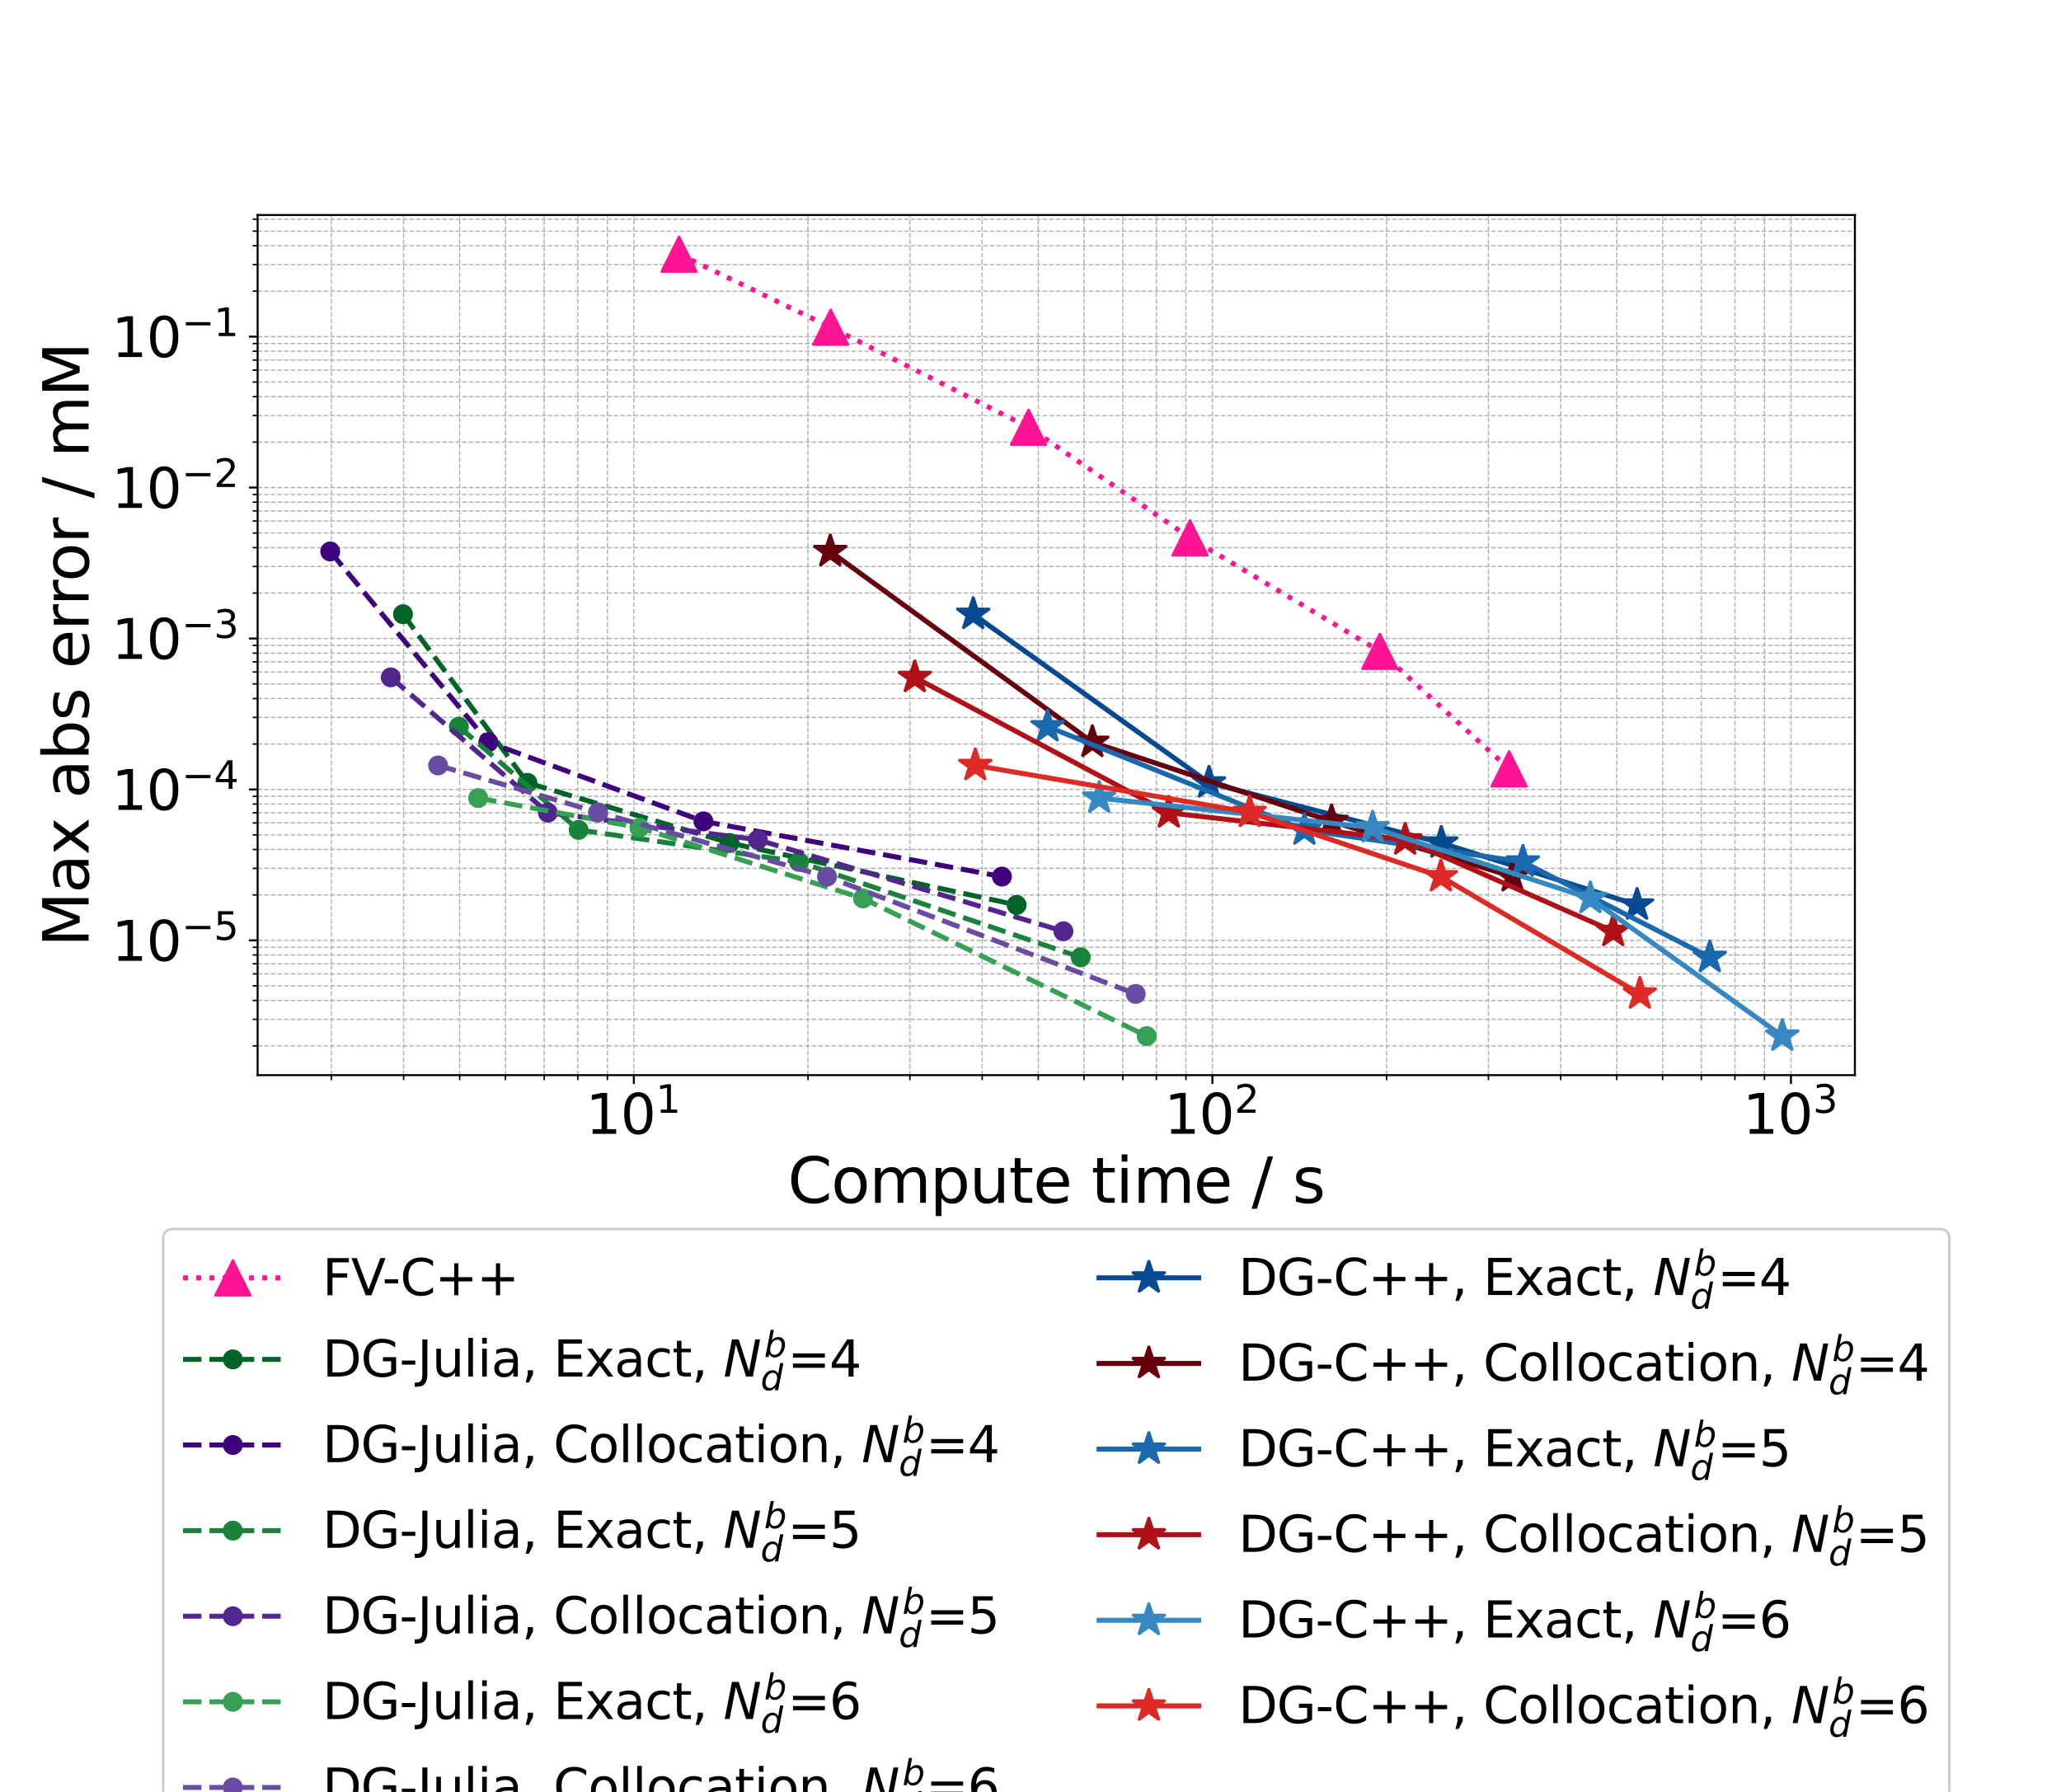 <?xml version="1.0" encoding="utf-8" standalone="no"?>
<!DOCTYPE svg PUBLIC "-//W3C//DTD SVG 1.1//EN"
  "http://www.w3.org/Graphics/SVG/1.1/DTD/svg11.dtd">
<svg xmlns:xlink="http://www.w3.org/1999/xlink" width="828pt" height="720pt" viewBox="0 0 828 720" xmlns="http://www.w3.org/2000/svg" version="1.1">
 <defs>
  <style type="text/css">*{stroke-linejoin: round; stroke-linecap: butt}</style>
 </defs>
 <g id="figure_1">
  <g id="patch_1">
   <path d="M 0 720 
L 828 720 
L 828 0 
L 0 0 
z
" style="fill: #ffffff"/>
  </g>
  <g id="axes_1">
   <g id="patch_2">
    <path d="M 103.5 432 
L 745.2 432 
L 745.2 86.4 
L 103.5 86.4 
z
" style="fill: #ffffff"/>
   </g>
   <g id="matplotlib.axis_1">
    <g id="xtick_1">
     <g id="line2d_1">
      <path d="M 254.645 432 
L 254.645 86.4 
" clip-path="url(#pb5ef7cfade)" style="fill: none; stroke-dasharray: 1.85,0.8; stroke-dashoffset: 0; stroke: #b0b0b0; stroke-width: 0.5"/>
     </g>
     <g id="line2d_2">
      <defs>
       <path id="m170a2cb99f" d="M 0 0 
L 0 3.5 
" style="stroke: #000000; stroke-width: 0.8"/>
      </defs>
      <g>
       <use xlink:href="#m170a2cb99f" x="254.645" y="432" style="stroke: #000000; stroke-width: 0.8"/>
      </g>
     </g>
     <g id="text_1">
      <!-- $\mathdefault{10^{1}}$ -->
      <g transform="translate(235.285 455.717) scale(0.22 -0.22)">
       <defs>
        <path id="DejaVuSans-31" d="M 794 531 
L 1825 531 
L 1825 4091 
L 703 3866 
L 703 4441 
L 1819 4666 
L 2450 4666 
L 2450 531 
L 3481 531 
L 3481 0 
L 794 0 
L 794 531 
z
" transform="scale(0.016)"/>
        <path id="DejaVuSans-30" d="M 2034 4250 
Q 1547 4250 1301 3770 
Q 1056 3291 1056 2328 
Q 1056 1369 1301 889 
Q 1547 409 2034 409 
Q 2525 409 2770 889 
Q 3016 1369 3016 2328 
Q 3016 3291 2770 3770 
Q 2525 4250 2034 4250 
z
M 2034 4750 
Q 2819 4750 3233 4129 
Q 3647 3509 3647 2328 
Q 3647 1150 3233 529 
Q 2819 -91 2034 -91 
Q 1250 -91 836 529 
Q 422 1150 422 2328 
Q 422 3509 836 4129 
Q 1250 4750 2034 4750 
z
" transform="scale(0.016)"/>
       </defs>
       <use xlink:href="#DejaVuSans-31" transform="translate(0 0.684)"/>
       <use xlink:href="#DejaVuSans-30" transform="translate(63.623 0.684)"/>
       <use xlink:href="#DejaVuSans-31" transform="translate(128.203 38.966) scale(0.7)"/>
      </g>
     </g>
    </g>
    <g id="xtick_2">
     <g id="line2d_3">
      <path d="M 487.078 432 
L 487.078 86.4 
" clip-path="url(#pb5ef7cfade)" style="fill: none; stroke-dasharray: 1.85,0.8; stroke-dashoffset: 0; stroke: #b0b0b0; stroke-width: 0.5"/>
     </g>
     <g id="line2d_4">
      <g>
       <use xlink:href="#m170a2cb99f" x="487.078" y="432" style="stroke: #000000; stroke-width: 0.8"/>
      </g>
     </g>
     <g id="text_2">
      <!-- $\mathdefault{10^{2}}$ -->
      <g transform="translate(467.718 455.717) scale(0.22 -0.22)">
       <defs>
        <path id="DejaVuSans-32" d="M 1228 531 
L 3431 531 
L 3431 0 
L 469 0 
L 469 531 
Q 828 903 1448 1529 
Q 2069 2156 2228 2338 
Q 2531 2678 2651 2914 
Q 2772 3150 2772 3378 
Q 2772 3750 2511 3984 
Q 2250 4219 1831 4219 
Q 1534 4219 1204 4116 
Q 875 4013 500 3803 
L 500 4441 
Q 881 4594 1212 4672 
Q 1544 4750 1819 4750 
Q 2544 4750 2975 4387 
Q 3406 4025 3406 3419 
Q 3406 3131 3298 2873 
Q 3191 2616 2906 2266 
Q 2828 2175 2409 1742 
Q 1991 1309 1228 531 
z
" transform="scale(0.016)"/>
       </defs>
       <use xlink:href="#DejaVuSans-31" transform="translate(0 0.766)"/>
       <use xlink:href="#DejaVuSans-30" transform="translate(63.623 0.766)"/>
       <use xlink:href="#DejaVuSans-32" transform="translate(128.203 39.047) scale(0.7)"/>
      </g>
     </g>
    </g>
    <g id="xtick_3">
     <g id="line2d_5">
      <path d="M 719.51 432 
L 719.51 86.4 
" clip-path="url(#pb5ef7cfade)" style="fill: none; stroke-dasharray: 1.85,0.8; stroke-dashoffset: 0; stroke: #b0b0b0; stroke-width: 0.5"/>
     </g>
     <g id="line2d_6">
      <g>
       <use xlink:href="#m170a2cb99f" x="719.51" y="432" style="stroke: #000000; stroke-width: 0.8"/>
      </g>
     </g>
     <g id="text_3">
      <!-- $\mathdefault{10^{3}}$ -->
      <g transform="translate(700.15 455.717) scale(0.22 -0.22)">
       <defs>
        <path id="DejaVuSans-33" d="M 2597 2516 
Q 3050 2419 3304 2112 
Q 3559 1806 3559 1356 
Q 3559 666 3084 287 
Q 2609 -91 1734 -91 
Q 1441 -91 1130 -33 
Q 819 25 488 141 
L 488 750 
Q 750 597 1062 519 
Q 1375 441 1716 441 
Q 2309 441 2620 675 
Q 2931 909 2931 1356 
Q 2931 1769 2642 2001 
Q 2353 2234 1838 2234 
L 1294 2234 
L 1294 2753 
L 1863 2753 
Q 2328 2753 2575 2939 
Q 2822 3125 2822 3475 
Q 2822 3834 2567 4026 
Q 2313 4219 1838 4219 
Q 1578 4219 1281 4162 
Q 984 4106 628 3988 
L 628 4550 
Q 988 4650 1302 4700 
Q 1616 4750 1894 4750 
Q 2613 4750 3031 4423 
Q 3450 4097 3450 3541 
Q 3450 3153 3228 2886 
Q 3006 2619 2597 2516 
z
" transform="scale(0.016)"/>
       </defs>
       <use xlink:href="#DejaVuSans-31" transform="translate(0 0.766)"/>
       <use xlink:href="#DejaVuSans-30" transform="translate(63.623 0.766)"/>
       <use xlink:href="#DejaVuSans-33" transform="translate(128.203 39.047) scale(0.7)"/>
      </g>
     </g>
    </g>
    <g id="xtick_4">
     <g id="line2d_7">
      <path d="M 133.111 432 
L 133.111 86.4 
" clip-path="url(#pb5ef7cfade)" style="fill: none; stroke-dasharray: 1.85,0.8; stroke-dashoffset: 0; stroke: #b0b0b0; stroke-width: 0.5"/>
     </g>
     <g id="line2d_8">
      <defs>
       <path id="ma93555773e" d="M 0 0 
L 0 2 
" style="stroke: #000000; stroke-width: 0.6"/>
      </defs>
      <g>
       <use xlink:href="#ma93555773e" x="133.111" y="432" style="stroke: #000000; stroke-width: 0.6"/>
      </g>
     </g>
    </g>
    <g id="xtick_5">
     <g id="line2d_9">
      <path d="M 162.151 432 
L 162.151 86.4 
" clip-path="url(#pb5ef7cfade)" style="fill: none; stroke-dasharray: 1.85,0.8; stroke-dashoffset: 0; stroke: #b0b0b0; stroke-width: 0.5"/>
     </g>
     <g id="line2d_10">
      <g>
       <use xlink:href="#ma93555773e" x="162.151" y="432" style="stroke: #000000; stroke-width: 0.6"/>
      </g>
     </g>
    </g>
    <g id="xtick_6">
     <g id="line2d_11">
      <path d="M 184.676 432 
L 184.676 86.4 
" clip-path="url(#pb5ef7cfade)" style="fill: none; stroke-dasharray: 1.85,0.8; stroke-dashoffset: 0; stroke: #b0b0b0; stroke-width: 0.5"/>
     </g>
     <g id="line2d_12">
      <g>
       <use xlink:href="#ma93555773e" x="184.676" y="432" style="stroke: #000000; stroke-width: 0.6"/>
      </g>
     </g>
    </g>
    <g id="xtick_7">
     <g id="line2d_13">
      <path d="M 203.08 432 
L 203.08 86.4 
" clip-path="url(#pb5ef7cfade)" style="fill: none; stroke-dasharray: 1.85,0.8; stroke-dashoffset: 0; stroke: #b0b0b0; stroke-width: 0.5"/>
     </g>
     <g id="line2d_14">
      <g>
       <use xlink:href="#ma93555773e" x="203.08" y="432" style="stroke: #000000; stroke-width: 0.6"/>
      </g>
     </g>
    </g>
    <g id="xtick_8">
     <g id="line2d_15">
      <path d="M 218.641 432 
L 218.641 86.4 
" clip-path="url(#pb5ef7cfade)" style="fill: none; stroke-dasharray: 1.85,0.8; stroke-dashoffset: 0; stroke: #b0b0b0; stroke-width: 0.5"/>
     </g>
     <g id="line2d_16">
      <g>
       <use xlink:href="#ma93555773e" x="218.641" y="432" style="stroke: #000000; stroke-width: 0.6"/>
      </g>
     </g>
    </g>
    <g id="xtick_9">
     <g id="line2d_17">
      <path d="M 232.12 432 
L 232.12 86.4 
" clip-path="url(#pb5ef7cfade)" style="fill: none; stroke-dasharray: 1.85,0.8; stroke-dashoffset: 0; stroke: #b0b0b0; stroke-width: 0.5"/>
     </g>
     <g id="line2d_18">
      <g>
       <use xlink:href="#ma93555773e" x="232.12" y="432" style="stroke: #000000; stroke-width: 0.6"/>
      </g>
     </g>
    </g>
    <g id="xtick_10">
     <g id="line2d_19">
      <path d="M 244.01 432 
L 244.01 86.4 
" clip-path="url(#pb5ef7cfade)" style="fill: none; stroke-dasharray: 1.85,0.8; stroke-dashoffset: 0; stroke: #b0b0b0; stroke-width: 0.5"/>
     </g>
     <g id="line2d_20">
      <g>
       <use xlink:href="#ma93555773e" x="244.01" y="432" style="stroke: #000000; stroke-width: 0.6"/>
      </g>
     </g>
    </g>
    <g id="xtick_11">
     <g id="line2d_21">
      <path d="M 324.614 432 
L 324.614 86.4 
" clip-path="url(#pb5ef7cfade)" style="fill: none; stroke-dasharray: 1.85,0.8; stroke-dashoffset: 0; stroke: #b0b0b0; stroke-width: 0.5"/>
     </g>
     <g id="line2d_22">
      <g>
       <use xlink:href="#ma93555773e" x="324.614" y="432" style="stroke: #000000; stroke-width: 0.6"/>
      </g>
     </g>
    </g>
    <g id="xtick_12">
     <g id="line2d_23">
      <path d="M 365.544 432 
L 365.544 86.4 
" clip-path="url(#pb5ef7cfade)" style="fill: none; stroke-dasharray: 1.85,0.8; stroke-dashoffset: 0; stroke: #b0b0b0; stroke-width: 0.5"/>
     </g>
     <g id="line2d_24">
      <g>
       <use xlink:href="#ma93555773e" x="365.544" y="432" style="stroke: #000000; stroke-width: 0.6"/>
      </g>
     </g>
    </g>
    <g id="xtick_13">
     <g id="line2d_25">
      <path d="M 394.584 432 
L 394.584 86.4 
" clip-path="url(#pb5ef7cfade)" style="fill: none; stroke-dasharray: 1.85,0.8; stroke-dashoffset: 0; stroke: #b0b0b0; stroke-width: 0.5"/>
     </g>
     <g id="line2d_26">
      <g>
       <use xlink:href="#ma93555773e" x="394.584" y="432" style="stroke: #000000; stroke-width: 0.6"/>
      </g>
     </g>
    </g>
    <g id="xtick_14">
     <g id="line2d_27">
      <path d="M 417.109 432 
L 417.109 86.4 
" clip-path="url(#pb5ef7cfade)" style="fill: none; stroke-dasharray: 1.85,0.8; stroke-dashoffset: 0; stroke: #b0b0b0; stroke-width: 0.5"/>
     </g>
     <g id="line2d_28">
      <g>
       <use xlink:href="#ma93555773e" x="417.109" y="432" style="stroke: #000000; stroke-width: 0.6"/>
      </g>
     </g>
    </g>
    <g id="xtick_15">
     <g id="line2d_29">
      <path d="M 435.513 432 
L 435.513 86.4 
" clip-path="url(#pb5ef7cfade)" style="fill: none; stroke-dasharray: 1.85,0.8; stroke-dashoffset: 0; stroke: #b0b0b0; stroke-width: 0.5"/>
     </g>
     <g id="line2d_30">
      <g>
       <use xlink:href="#ma93555773e" x="435.513" y="432" style="stroke: #000000; stroke-width: 0.6"/>
      </g>
     </g>
    </g>
    <g id="xtick_16">
     <g id="line2d_31">
      <path d="M 451.074 432 
L 451.074 86.4 
" clip-path="url(#pb5ef7cfade)" style="fill: none; stroke-dasharray: 1.85,0.8; stroke-dashoffset: 0; stroke: #b0b0b0; stroke-width: 0.5"/>
     </g>
     <g id="line2d_32">
      <g>
       <use xlink:href="#ma93555773e" x="451.074" y="432" style="stroke: #000000; stroke-width: 0.6"/>
      </g>
     </g>
    </g>
    <g id="xtick_17">
     <g id="line2d_33">
      <path d="M 464.553 432 
L 464.553 86.4 
" clip-path="url(#pb5ef7cfade)" style="fill: none; stroke-dasharray: 1.85,0.8; stroke-dashoffset: 0; stroke: #b0b0b0; stroke-width: 0.5"/>
     </g>
     <g id="line2d_34">
      <g>
       <use xlink:href="#ma93555773e" x="464.553" y="432" style="stroke: #000000; stroke-width: 0.6"/>
      </g>
     </g>
    </g>
    <g id="xtick_18">
     <g id="line2d_35">
      <path d="M 476.442 432 
L 476.442 86.4 
" clip-path="url(#pb5ef7cfade)" style="fill: none; stroke-dasharray: 1.85,0.8; stroke-dashoffset: 0; stroke: #b0b0b0; stroke-width: 0.5"/>
     </g>
     <g id="line2d_36">
      <g>
       <use xlink:href="#ma93555773e" x="476.442" y="432" style="stroke: #000000; stroke-width: 0.6"/>
      </g>
     </g>
    </g>
    <g id="xtick_19">
     <g id="line2d_37">
      <path d="M 557.047 432 
L 557.047 86.4 
" clip-path="url(#pb5ef7cfade)" style="fill: none; stroke-dasharray: 1.85,0.8; stroke-dashoffset: 0; stroke: #b0b0b0; stroke-width: 0.5"/>
     </g>
     <g id="line2d_38">
      <g>
       <use xlink:href="#ma93555773e" x="557.047" y="432" style="stroke: #000000; stroke-width: 0.6"/>
      </g>
     </g>
    </g>
    <g id="xtick_20">
     <g id="line2d_39">
      <path d="M 597.976 432 
L 597.976 86.4 
" clip-path="url(#pb5ef7cfade)" style="fill: none; stroke-dasharray: 1.85,0.8; stroke-dashoffset: 0; stroke: #b0b0b0; stroke-width: 0.5"/>
     </g>
     <g id="line2d_40">
      <g>
       <use xlink:href="#ma93555773e" x="597.976" y="432" style="stroke: #000000; stroke-width: 0.6"/>
      </g>
     </g>
    </g>
    <g id="xtick_21">
     <g id="line2d_41">
      <path d="M 627.016 432 
L 627.016 86.4 
" clip-path="url(#pb5ef7cfade)" style="fill: none; stroke-dasharray: 1.85,0.8; stroke-dashoffset: 0; stroke: #b0b0b0; stroke-width: 0.5"/>
     </g>
     <g id="line2d_42">
      <g>
       <use xlink:href="#ma93555773e" x="627.016" y="432" style="stroke: #000000; stroke-width: 0.6"/>
      </g>
     </g>
    </g>
    <g id="xtick_22">
     <g id="line2d_43">
      <path d="M 649.541 432 
L 649.541 86.4 
" clip-path="url(#pb5ef7cfade)" style="fill: none; stroke-dasharray: 1.85,0.8; stroke-dashoffset: 0; stroke: #b0b0b0; stroke-width: 0.5"/>
     </g>
     <g id="line2d_44">
      <g>
       <use xlink:href="#ma93555773e" x="649.541" y="432" style="stroke: #000000; stroke-width: 0.6"/>
      </g>
     </g>
    </g>
    <g id="xtick_23">
     <g id="line2d_45">
      <path d="M 667.945 432 
L 667.945 86.4 
" clip-path="url(#pb5ef7cfade)" style="fill: none; stroke-dasharray: 1.85,0.8; stroke-dashoffset: 0; stroke: #b0b0b0; stroke-width: 0.5"/>
     </g>
     <g id="line2d_46">
      <g>
       <use xlink:href="#ma93555773e" x="667.945" y="432" style="stroke: #000000; stroke-width: 0.6"/>
      </g>
     </g>
    </g>
    <g id="xtick_24">
     <g id="line2d_47">
      <path d="M 683.506 432 
L 683.506 86.4 
" clip-path="url(#pb5ef7cfade)" style="fill: none; stroke-dasharray: 1.85,0.8; stroke-dashoffset: 0; stroke: #b0b0b0; stroke-width: 0.5"/>
     </g>
     <g id="line2d_48">
      <g>
       <use xlink:href="#ma93555773e" x="683.506" y="432" style="stroke: #000000; stroke-width: 0.6"/>
      </g>
     </g>
    </g>
    <g id="xtick_25">
     <g id="line2d_49">
      <path d="M 696.985 432 
L 696.985 86.4 
" clip-path="url(#pb5ef7cfade)" style="fill: none; stroke-dasharray: 1.85,0.8; stroke-dashoffset: 0; stroke: #b0b0b0; stroke-width: 0.5"/>
     </g>
     <g id="line2d_50">
      <g>
       <use xlink:href="#ma93555773e" x="696.985" y="432" style="stroke: #000000; stroke-width: 0.6"/>
      </g>
     </g>
    </g>
    <g id="xtick_26">
     <g id="line2d_51">
      <path d="M 708.875 432 
L 708.875 86.4 
" clip-path="url(#pb5ef7cfade)" style="fill: none; stroke-dasharray: 1.85,0.8; stroke-dashoffset: 0; stroke: #b0b0b0; stroke-width: 0.5"/>
     </g>
     <g id="line2d_52">
      <g>
       <use xlink:href="#ma93555773e" x="708.875" y="432" style="stroke: #000000; stroke-width: 0.6"/>
      </g>
     </g>
    </g>
    <g id="text_4">
     <!-- Compute time / s -->
     <g transform="translate(316.467 483.288) scale(0.25 -0.25)">
      <defs>
       <path id="DejaVuSans-43" d="M 4122 4306 
L 4122 3641 
Q 3803 3938 3442 4084 
Q 3081 4231 2675 4231 
Q 1875 4231 1450 3742 
Q 1025 3253 1025 2328 
Q 1025 1406 1450 917 
Q 1875 428 2675 428 
Q 3081 428 3442 575 
Q 3803 722 4122 1019 
L 4122 359 
Q 3791 134 3420 21 
Q 3050 -91 2638 -91 
Q 1578 -91 968 557 
Q 359 1206 359 2328 
Q 359 3453 968 4101 
Q 1578 4750 2638 4750 
Q 3056 4750 3426 4639 
Q 3797 4528 4122 4306 
z
" transform="scale(0.016)"/>
       <path id="DejaVuSans-6f" d="M 1959 3097 
Q 1497 3097 1228 2736 
Q 959 2375 959 1747 
Q 959 1119 1226 758 
Q 1494 397 1959 397 
Q 2419 397 2687 759 
Q 2956 1122 2956 1747 
Q 2956 2369 2687 2733 
Q 2419 3097 1959 3097 
z
M 1959 3584 
Q 2709 3584 3137 3096 
Q 3566 2609 3566 1747 
Q 3566 888 3137 398 
Q 2709 -91 1959 -91 
Q 1206 -91 779 398 
Q 353 888 353 1747 
Q 353 2609 779 3096 
Q 1206 3584 1959 3584 
z
" transform="scale(0.016)"/>
       <path id="DejaVuSans-6d" d="M 3328 2828 
Q 3544 3216 3844 3400 
Q 4144 3584 4550 3584 
Q 5097 3584 5394 3201 
Q 5691 2819 5691 2113 
L 5691 0 
L 5113 0 
L 5113 2094 
Q 5113 2597 4934 2840 
Q 4756 3084 4391 3084 
Q 3944 3084 3684 2787 
Q 3425 2491 3425 1978 
L 3425 0 
L 2847 0 
L 2847 2094 
Q 2847 2600 2669 2842 
Q 2491 3084 2119 3084 
Q 1678 3084 1418 2786 
Q 1159 2488 1159 1978 
L 1159 0 
L 581 0 
L 581 3500 
L 1159 3500 
L 1159 2956 
Q 1356 3278 1631 3431 
Q 1906 3584 2284 3584 
Q 2666 3584 2933 3390 
Q 3200 3197 3328 2828 
z
" transform="scale(0.016)"/>
       <path id="DejaVuSans-70" d="M 1159 525 
L 1159 -1331 
L 581 -1331 
L 581 3500 
L 1159 3500 
L 1159 2969 
Q 1341 3281 1617 3432 
Q 1894 3584 2278 3584 
Q 2916 3584 3314 3078 
Q 3713 2572 3713 1747 
Q 3713 922 3314 415 
Q 2916 -91 2278 -91 
Q 1894 -91 1617 61 
Q 1341 213 1159 525 
z
M 3116 1747 
Q 3116 2381 2855 2742 
Q 2594 3103 2138 3103 
Q 1681 3103 1420 2742 
Q 1159 2381 1159 1747 
Q 1159 1113 1420 752 
Q 1681 391 2138 391 
Q 2594 391 2855 752 
Q 3116 1113 3116 1747 
z
" transform="scale(0.016)"/>
       <path id="DejaVuSans-75" d="M 544 1381 
L 544 3500 
L 1119 3500 
L 1119 1403 
Q 1119 906 1312 657 
Q 1506 409 1894 409 
Q 2359 409 2629 706 
Q 2900 1003 2900 1516 
L 2900 3500 
L 3475 3500 
L 3475 0 
L 2900 0 
L 2900 538 
Q 2691 219 2414 64 
Q 2138 -91 1772 -91 
Q 1169 -91 856 284 
Q 544 659 544 1381 
z
M 1991 3584 
L 1991 3584 
z
" transform="scale(0.016)"/>
       <path id="DejaVuSans-74" d="M 1172 4494 
L 1172 3500 
L 2356 3500 
L 2356 3053 
L 1172 3053 
L 1172 1153 
Q 1172 725 1289 603 
Q 1406 481 1766 481 
L 2356 481 
L 2356 0 
L 1766 0 
Q 1100 0 847 248 
Q 594 497 594 1153 
L 594 3053 
L 172 3053 
L 172 3500 
L 594 3500 
L 594 4494 
L 1172 4494 
z
" transform="scale(0.016)"/>
       <path id="DejaVuSans-65" d="M 3597 1894 
L 3597 1613 
L 953 1613 
Q 991 1019 1311 708 
Q 1631 397 2203 397 
Q 2534 397 2845 478 
Q 3156 559 3463 722 
L 3463 178 
Q 3153 47 2828 -22 
Q 2503 -91 2169 -91 
Q 1331 -91 842 396 
Q 353 884 353 1716 
Q 353 2575 817 3079 
Q 1281 3584 2069 3584 
Q 2775 3584 3186 3129 
Q 3597 2675 3597 1894 
z
M 3022 2063 
Q 3016 2534 2758 2815 
Q 2500 3097 2075 3097 
Q 1594 3097 1305 2825 
Q 1016 2553 972 2059 
L 3022 2063 
z
" transform="scale(0.016)"/>
       <path id="DejaVuSans-20" transform="scale(0.016)"/>
       <path id="DejaVuSans-69" d="M 603 3500 
L 1178 3500 
L 1178 0 
L 603 0 
L 603 3500 
z
M 603 4863 
L 1178 4863 
L 1178 4134 
L 603 4134 
L 603 4863 
z
" transform="scale(0.016)"/>
       <path id="DejaVuSans-2f" d="M 1625 4666 
L 2156 4666 
L 531 -594 
L 0 -594 
L 1625 4666 
z
" transform="scale(0.016)"/>
       <path id="DejaVuSans-73" d="M 2834 3397 
L 2834 2853 
Q 2591 2978 2328 3040 
Q 2066 3103 1784 3103 
Q 1356 3103 1142 2972 
Q 928 2841 928 2578 
Q 928 2378 1081 2264 
Q 1234 2150 1697 2047 
L 1894 2003 
Q 2506 1872 2764 1633 
Q 3022 1394 3022 966 
Q 3022 478 2636 193 
Q 2250 -91 1575 -91 
Q 1294 -91 989 -36 
Q 684 19 347 128 
L 347 722 
Q 666 556 975 473 
Q 1284 391 1588 391 
Q 1994 391 2212 530 
Q 2431 669 2431 922 
Q 2431 1156 2273 1281 
Q 2116 1406 1581 1522 
L 1381 1569 
Q 847 1681 609 1914 
Q 372 2147 372 2553 
Q 372 3047 722 3315 
Q 1072 3584 1716 3584 
Q 2034 3584 2315 3537 
Q 2597 3491 2834 3397 
z
" transform="scale(0.016)"/>
      </defs>
      <use xlink:href="#DejaVuSans-43"/>
      <use xlink:href="#DejaVuSans-6f" x="69.824"/>
      <use xlink:href="#DejaVuSans-6d" x="131.006"/>
      <use xlink:href="#DejaVuSans-70" x="228.418"/>
      <use xlink:href="#DejaVuSans-75" x="291.895"/>
      <use xlink:href="#DejaVuSans-74" x="355.273"/>
      <use xlink:href="#DejaVuSans-65" x="394.482"/>
      <use xlink:href="#DejaVuSans-20" x="456.006"/>
      <use xlink:href="#DejaVuSans-74" x="487.793"/>
      <use xlink:href="#DejaVuSans-69" x="527.002"/>
      <use xlink:href="#DejaVuSans-6d" x="554.785"/>
      <use xlink:href="#DejaVuSans-65" x="652.197"/>
      <use xlink:href="#DejaVuSans-20" x="713.721"/>
      <use xlink:href="#DejaVuSans-2f" x="745.508"/>
      <use xlink:href="#DejaVuSans-20" x="779.199"/>
      <use xlink:href="#DejaVuSans-73" x="810.986"/>
     </g>
    </g>
   </g>
   <g id="matplotlib.axis_2">
    <g id="ytick_1">
     <g id="line2d_53">
      <path d="M 103.5 377.842 
L 745.2 377.842 
" clip-path="url(#pb5ef7cfade)" style="fill: none; stroke-dasharray: 1.85,0.8; stroke-dashoffset: 0; stroke: #b0b0b0; stroke-width: 0.5"/>
     </g>
     <g id="line2d_54">
      <defs>
       <path id="mb1413da024" d="M 0 0 
L -3.5 0 
" style="stroke: #000000; stroke-width: 0.8"/>
      </defs>
      <g>
       <use xlink:href="#mb1413da024" x="103.5" y="377.842" style="stroke: #000000; stroke-width: 0.8"/>
      </g>
     </g>
     <g id="text_5">
      <!-- $\mathdefault{10^{-5}}$ -->
      <g transform="translate(44.8 386.201) scale(0.22 -0.22)">
       <defs>
        <path id="DejaVuSans-2212" d="M 678 2272 
L 4684 2272 
L 4684 1741 
L 678 1741 
L 678 2272 
z
" transform="scale(0.016)"/>
        <path id="DejaVuSans-35" d="M 691 4666 
L 3169 4666 
L 3169 4134 
L 1269 4134 
L 1269 2991 
Q 1406 3038 1543 3061 
Q 1681 3084 1819 3084 
Q 2600 3084 3056 2656 
Q 3513 2228 3513 1497 
Q 3513 744 3044 326 
Q 2575 -91 1722 -91 
Q 1428 -91 1123 -41 
Q 819 9 494 109 
L 494 744 
Q 775 591 1075 516 
Q 1375 441 1709 441 
Q 2250 441 2565 725 
Q 2881 1009 2881 1497 
Q 2881 1984 2565 2268 
Q 2250 2553 1709 2553 
Q 1456 2553 1204 2497 
Q 953 2441 691 2322 
L 691 4666 
z
" transform="scale(0.016)"/>
       </defs>
       <use xlink:href="#DejaVuSans-31" transform="translate(0 0.684)"/>
       <use xlink:href="#DejaVuSans-30" transform="translate(63.623 0.684)"/>
       <use xlink:href="#DejaVuSans-2212" transform="translate(128.203 38.966) scale(0.7)"/>
       <use xlink:href="#DejaVuSans-35" transform="translate(186.855 38.966) scale(0.7)"/>
      </g>
     </g>
    </g>
    <g id="ytick_2">
     <g id="line2d_55">
      <path d="M 103.5 317.196 
L 745.2 317.196 
" clip-path="url(#pb5ef7cfade)" style="fill: none; stroke-dasharray: 1.85,0.8; stroke-dashoffset: 0; stroke: #b0b0b0; stroke-width: 0.5"/>
     </g>
     <g id="line2d_56">
      <g>
       <use xlink:href="#mb1413da024" x="103.5" y="317.196" style="stroke: #000000; stroke-width: 0.8"/>
      </g>
     </g>
     <g id="text_6">
      <!-- $\mathdefault{10^{-4}}$ -->
      <g transform="translate(44.8 325.554) scale(0.22 -0.22)">
       <defs>
        <path id="DejaVuSans-34" d="M 2419 4116 
L 825 1625 
L 2419 1625 
L 2419 4116 
z
M 2253 4666 
L 3047 4666 
L 3047 1625 
L 3713 1625 
L 3713 1100 
L 3047 1100 
L 3047 0 
L 2419 0 
L 2419 1100 
L 313 1100 
L 313 1709 
L 2253 4666 
z
" transform="scale(0.016)"/>
       </defs>
       <use xlink:href="#DejaVuSans-31" transform="translate(0 0.684)"/>
       <use xlink:href="#DejaVuSans-30" transform="translate(63.623 0.684)"/>
       <use xlink:href="#DejaVuSans-2212" transform="translate(128.203 38.966) scale(0.7)"/>
       <use xlink:href="#DejaVuSans-34" transform="translate(186.855 38.966) scale(0.7)"/>
      </g>
     </g>
    </g>
    <g id="ytick_3">
     <g id="line2d_57">
      <path d="M 103.5 256.549 
L 745.2 256.549 
" clip-path="url(#pb5ef7cfade)" style="fill: none; stroke-dasharray: 1.85,0.8; stroke-dashoffset: 0; stroke: #b0b0b0; stroke-width: 0.5"/>
     </g>
     <g id="line2d_58">
      <g>
       <use xlink:href="#mb1413da024" x="103.5" y="256.549" style="stroke: #000000; stroke-width: 0.8"/>
      </g>
     </g>
     <g id="text_7">
      <!-- $\mathdefault{10^{-3}}$ -->
      <g transform="translate(44.8 264.907) scale(0.22 -0.22)">
       <use xlink:href="#DejaVuSans-31" transform="translate(0 0.766)"/>
       <use xlink:href="#DejaVuSans-30" transform="translate(63.623 0.766)"/>
       <use xlink:href="#DejaVuSans-2212" transform="translate(128.203 39.047) scale(0.7)"/>
       <use xlink:href="#DejaVuSans-33" transform="translate(186.855 39.047) scale(0.7)"/>
      </g>
     </g>
    </g>
    <g id="ytick_4">
     <g id="line2d_59">
      <path d="M 103.5 195.902 
L 745.2 195.902 
" clip-path="url(#pb5ef7cfade)" style="fill: none; stroke-dasharray: 1.85,0.8; stroke-dashoffset: 0; stroke: #b0b0b0; stroke-width: 0.5"/>
     </g>
     <g id="line2d_60">
      <g>
       <use xlink:href="#mb1413da024" x="103.5" y="195.902" style="stroke: #000000; stroke-width: 0.8"/>
      </g>
     </g>
     <g id="text_8">
      <!-- $\mathdefault{10^{-2}}$ -->
      <g transform="translate(44.8 204.26) scale(0.22 -0.22)">
       <use xlink:href="#DejaVuSans-31" transform="translate(0 0.766)"/>
       <use xlink:href="#DejaVuSans-30" transform="translate(63.623 0.766)"/>
       <use xlink:href="#DejaVuSans-2212" transform="translate(128.203 39.047) scale(0.7)"/>
       <use xlink:href="#DejaVuSans-32" transform="translate(186.855 39.047) scale(0.7)"/>
      </g>
     </g>
    </g>
    <g id="ytick_5">
     <g id="line2d_61">
      <path d="M 103.5 135.255 
L 745.2 135.255 
" clip-path="url(#pb5ef7cfade)" style="fill: none; stroke-dasharray: 1.85,0.8; stroke-dashoffset: 0; stroke: #b0b0b0; stroke-width: 0.5"/>
     </g>
     <g id="line2d_62">
      <g>
       <use xlink:href="#mb1413da024" x="103.5" y="135.255" style="stroke: #000000; stroke-width: 0.8"/>
      </g>
     </g>
     <g id="text_9">
      <!-- $\mathdefault{10^{-1}}$ -->
      <g transform="translate(44.8 143.613) scale(0.22 -0.22)">
       <use xlink:href="#DejaVuSans-31" transform="translate(0 0.684)"/>
       <use xlink:href="#DejaVuSans-30" transform="translate(63.623 0.684)"/>
       <use xlink:href="#DejaVuSans-2212" transform="translate(128.203 38.966) scale(0.7)"/>
       <use xlink:href="#DejaVuSans-31" transform="translate(186.855 38.966) scale(0.7)"/>
      </g>
     </g>
    </g>
    <g id="ytick_6">
     <g id="line2d_63">
      <path d="M 103.5 420.233 
L 745.2 420.233 
" clip-path="url(#pb5ef7cfade)" style="fill: none; stroke-dasharray: 1.85,0.8; stroke-dashoffset: 0; stroke: #b0b0b0; stroke-width: 0.5"/>
     </g>
     <g id="line2d_64">
      <defs>
       <path id="mdfd399550c" d="M 0 0 
L -2 0 
" style="stroke: #000000; stroke-width: 0.6"/>
      </defs>
      <g>
       <use xlink:href="#mdfd399550c" x="103.5" y="420.233" style="stroke: #000000; stroke-width: 0.6"/>
      </g>
     </g>
    </g>
    <g id="ytick_7">
     <g id="line2d_65">
      <path d="M 103.5 409.553 
L 745.2 409.553 
" clip-path="url(#pb5ef7cfade)" style="fill: none; stroke-dasharray: 1.85,0.8; stroke-dashoffset: 0; stroke: #b0b0b0; stroke-width: 0.5"/>
     </g>
     <g id="line2d_66">
      <g>
       <use xlink:href="#mdfd399550c" x="103.5" y="409.553" style="stroke: #000000; stroke-width: 0.6"/>
      </g>
     </g>
    </g>
    <g id="ytick_8">
     <g id="line2d_67">
      <path d="M 103.5 401.976 
L 745.2 401.976 
" clip-path="url(#pb5ef7cfade)" style="fill: none; stroke-dasharray: 1.85,0.8; stroke-dashoffset: 0; stroke: #b0b0b0; stroke-width: 0.5"/>
     </g>
     <g id="line2d_68">
      <g>
       <use xlink:href="#mdfd399550c" x="103.5" y="401.976" style="stroke: #000000; stroke-width: 0.6"/>
      </g>
     </g>
    </g>
    <g id="ytick_9">
     <g id="line2d_69">
      <path d="M 103.5 396.099 
L 745.2 396.099 
" clip-path="url(#pb5ef7cfade)" style="fill: none; stroke-dasharray: 1.85,0.8; stroke-dashoffset: 0; stroke: #b0b0b0; stroke-width: 0.5"/>
     </g>
     <g id="line2d_70">
      <g>
       <use xlink:href="#mdfd399550c" x="103.5" y="396.099" style="stroke: #000000; stroke-width: 0.6"/>
      </g>
     </g>
    </g>
    <g id="ytick_10">
     <g id="line2d_71">
      <path d="M 103.5 391.297 
L 745.2 391.297 
" clip-path="url(#pb5ef7cfade)" style="fill: none; stroke-dasharray: 1.85,0.8; stroke-dashoffset: 0; stroke: #b0b0b0; stroke-width: 0.5"/>
     </g>
     <g id="line2d_72">
      <g>
       <use xlink:href="#mdfd399550c" x="103.5" y="391.297" style="stroke: #000000; stroke-width: 0.6"/>
      </g>
     </g>
    </g>
    <g id="ytick_11">
     <g id="line2d_73">
      <path d="M 103.5 387.237 
L 745.2 387.237 
" clip-path="url(#pb5ef7cfade)" style="fill: none; stroke-dasharray: 1.85,0.8; stroke-dashoffset: 0; stroke: #b0b0b0; stroke-width: 0.5"/>
     </g>
     <g id="line2d_74">
      <g>
       <use xlink:href="#mdfd399550c" x="103.5" y="387.237" style="stroke: #000000; stroke-width: 0.6"/>
      </g>
     </g>
    </g>
    <g id="ytick_12">
     <g id="line2d_75">
      <path d="M 103.5 383.72 
L 745.2 383.72 
" clip-path="url(#pb5ef7cfade)" style="fill: none; stroke-dasharray: 1.85,0.8; stroke-dashoffset: 0; stroke: #b0b0b0; stroke-width: 0.5"/>
     </g>
     <g id="line2d_76">
      <g>
       <use xlink:href="#mdfd399550c" x="103.5" y="383.72" style="stroke: #000000; stroke-width: 0.6"/>
      </g>
     </g>
    </g>
    <g id="ytick_13">
     <g id="line2d_77">
      <path d="M 103.5 380.617 
L 745.2 380.617 
" clip-path="url(#pb5ef7cfade)" style="fill: none; stroke-dasharray: 1.85,0.8; stroke-dashoffset: 0; stroke: #b0b0b0; stroke-width: 0.5"/>
     </g>
     <g id="line2d_78">
      <g>
       <use xlink:href="#mdfd399550c" x="103.5" y="380.617" style="stroke: #000000; stroke-width: 0.6"/>
      </g>
     </g>
    </g>
    <g id="ytick_14">
     <g id="line2d_79">
      <path d="M 103.5 359.586 
L 745.2 359.586 
" clip-path="url(#pb5ef7cfade)" style="fill: none; stroke-dasharray: 1.85,0.8; stroke-dashoffset: 0; stroke: #b0b0b0; stroke-width: 0.5"/>
     </g>
     <g id="line2d_80">
      <g>
       <use xlink:href="#mdfd399550c" x="103.5" y="359.586" style="stroke: #000000; stroke-width: 0.6"/>
      </g>
     </g>
    </g>
    <g id="ytick_15">
     <g id="line2d_81">
      <path d="M 103.5 348.906 
L 745.2 348.906 
" clip-path="url(#pb5ef7cfade)" style="fill: none; stroke-dasharray: 1.85,0.8; stroke-dashoffset: 0; stroke: #b0b0b0; stroke-width: 0.5"/>
     </g>
     <g id="line2d_82">
      <g>
       <use xlink:href="#mdfd399550c" x="103.5" y="348.906" style="stroke: #000000; stroke-width: 0.6"/>
      </g>
     </g>
    </g>
    <g id="ytick_16">
     <g id="line2d_83">
      <path d="M 103.5 341.329 
L 745.2 341.329 
" clip-path="url(#pb5ef7cfade)" style="fill: none; stroke-dasharray: 1.85,0.8; stroke-dashoffset: 0; stroke: #b0b0b0; stroke-width: 0.5"/>
     </g>
     <g id="line2d_84">
      <g>
       <use xlink:href="#mdfd399550c" x="103.5" y="341.329" style="stroke: #000000; stroke-width: 0.6"/>
      </g>
     </g>
    </g>
    <g id="ytick_17">
     <g id="line2d_85">
      <path d="M 103.5 335.452 
L 745.2 335.452 
" clip-path="url(#pb5ef7cfade)" style="fill: none; stroke-dasharray: 1.85,0.8; stroke-dashoffset: 0; stroke: #b0b0b0; stroke-width: 0.5"/>
     </g>
     <g id="line2d_86">
      <g>
       <use xlink:href="#mdfd399550c" x="103.5" y="335.452" style="stroke: #000000; stroke-width: 0.6"/>
      </g>
     </g>
    </g>
    <g id="ytick_18">
     <g id="line2d_87">
      <path d="M 103.5 330.65 
L 745.2 330.65 
" clip-path="url(#pb5ef7cfade)" style="fill: none; stroke-dasharray: 1.85,0.8; stroke-dashoffset: 0; stroke: #b0b0b0; stroke-width: 0.5"/>
     </g>
     <g id="line2d_88">
      <g>
       <use xlink:href="#mdfd399550c" x="103.5" y="330.65" style="stroke: #000000; stroke-width: 0.6"/>
      </g>
     </g>
    </g>
    <g id="ytick_19">
     <g id="line2d_89">
      <path d="M 103.5 326.59 
L 745.2 326.59 
" clip-path="url(#pb5ef7cfade)" style="fill: none; stroke-dasharray: 1.85,0.8; stroke-dashoffset: 0; stroke: #b0b0b0; stroke-width: 0.5"/>
     </g>
     <g id="line2d_90">
      <g>
       <use xlink:href="#mdfd399550c" x="103.5" y="326.59" style="stroke: #000000; stroke-width: 0.6"/>
      </g>
     </g>
    </g>
    <g id="ytick_20">
     <g id="line2d_91">
      <path d="M 103.5 323.073 
L 745.2 323.073 
" clip-path="url(#pb5ef7cfade)" style="fill: none; stroke-dasharray: 1.85,0.8; stroke-dashoffset: 0; stroke: #b0b0b0; stroke-width: 0.5"/>
     </g>
     <g id="line2d_92">
      <g>
       <use xlink:href="#mdfd399550c" x="103.5" y="323.073" style="stroke: #000000; stroke-width: 0.6"/>
      </g>
     </g>
    </g>
    <g id="ytick_21">
     <g id="line2d_93">
      <path d="M 103.5 319.971 
L 745.2 319.971 
" clip-path="url(#pb5ef7cfade)" style="fill: none; stroke-dasharray: 1.85,0.8; stroke-dashoffset: 0; stroke: #b0b0b0; stroke-width: 0.5"/>
     </g>
     <g id="line2d_94">
      <g>
       <use xlink:href="#mdfd399550c" x="103.5" y="319.971" style="stroke: #000000; stroke-width: 0.6"/>
      </g>
     </g>
    </g>
    <g id="ytick_22">
     <g id="line2d_95">
      <path d="M 103.5 298.939 
L 745.2 298.939 
" clip-path="url(#pb5ef7cfade)" style="fill: none; stroke-dasharray: 1.85,0.8; stroke-dashoffset: 0; stroke: #b0b0b0; stroke-width: 0.5"/>
     </g>
     <g id="line2d_96">
      <g>
       <use xlink:href="#mdfd399550c" x="103.5" y="298.939" style="stroke: #000000; stroke-width: 0.6"/>
      </g>
     </g>
    </g>
    <g id="ytick_23">
     <g id="line2d_97">
      <path d="M 103.5 288.26 
L 745.2 288.26 
" clip-path="url(#pb5ef7cfade)" style="fill: none; stroke-dasharray: 1.85,0.8; stroke-dashoffset: 0; stroke: #b0b0b0; stroke-width: 0.5"/>
     </g>
     <g id="line2d_98">
      <g>
       <use xlink:href="#mdfd399550c" x="103.5" y="288.26" style="stroke: #000000; stroke-width: 0.6"/>
      </g>
     </g>
    </g>
    <g id="ytick_24">
     <g id="line2d_99">
      <path d="M 103.5 280.683 
L 745.2 280.683 
" clip-path="url(#pb5ef7cfade)" style="fill: none; stroke-dasharray: 1.85,0.8; stroke-dashoffset: 0; stroke: #b0b0b0; stroke-width: 0.5"/>
     </g>
     <g id="line2d_100">
      <g>
       <use xlink:href="#mdfd399550c" x="103.5" y="280.683" style="stroke: #000000; stroke-width: 0.6"/>
      </g>
     </g>
    </g>
    <g id="ytick_25">
     <g id="line2d_101">
      <path d="M 103.5 274.805 
L 745.2 274.805 
" clip-path="url(#pb5ef7cfade)" style="fill: none; stroke-dasharray: 1.85,0.8; stroke-dashoffset: 0; stroke: #b0b0b0; stroke-width: 0.5"/>
     </g>
     <g id="line2d_102">
      <g>
       <use xlink:href="#mdfd399550c" x="103.5" y="274.805" style="stroke: #000000; stroke-width: 0.6"/>
      </g>
     </g>
    </g>
    <g id="ytick_26">
     <g id="line2d_103">
      <path d="M 103.5 270.003 
L 745.2 270.003 
" clip-path="url(#pb5ef7cfade)" style="fill: none; stroke-dasharray: 1.85,0.8; stroke-dashoffset: 0; stroke: #b0b0b0; stroke-width: 0.5"/>
     </g>
     <g id="line2d_104">
      <g>
       <use xlink:href="#mdfd399550c" x="103.5" y="270.003" style="stroke: #000000; stroke-width: 0.6"/>
      </g>
     </g>
    </g>
    <g id="ytick_27">
     <g id="line2d_105">
      <path d="M 103.5 265.943 
L 745.2 265.943 
" clip-path="url(#pb5ef7cfade)" style="fill: none; stroke-dasharray: 1.85,0.8; stroke-dashoffset: 0; stroke: #b0b0b0; stroke-width: 0.5"/>
     </g>
     <g id="line2d_106">
      <g>
       <use xlink:href="#mdfd399550c" x="103.5" y="265.943" style="stroke: #000000; stroke-width: 0.6"/>
      </g>
     </g>
    </g>
    <g id="ytick_28">
     <g id="line2d_107">
      <path d="M 103.5 262.426 
L 745.2 262.426 
" clip-path="url(#pb5ef7cfade)" style="fill: none; stroke-dasharray: 1.85,0.8; stroke-dashoffset: 0; stroke: #b0b0b0; stroke-width: 0.5"/>
     </g>
     <g id="line2d_108">
      <g>
       <use xlink:href="#mdfd399550c" x="103.5" y="262.426" style="stroke: #000000; stroke-width: 0.6"/>
      </g>
     </g>
    </g>
    <g id="ytick_29">
     <g id="line2d_109">
      <path d="M 103.5 259.324 
L 745.2 259.324 
" clip-path="url(#pb5ef7cfade)" style="fill: none; stroke-dasharray: 1.85,0.8; stroke-dashoffset: 0; stroke: #b0b0b0; stroke-width: 0.5"/>
     </g>
     <g id="line2d_110">
      <g>
       <use xlink:href="#mdfd399550c" x="103.5" y="259.324" style="stroke: #000000; stroke-width: 0.6"/>
      </g>
     </g>
    </g>
    <g id="ytick_30">
     <g id="line2d_111">
      <path d="M 103.5 238.292 
L 745.2 238.292 
" clip-path="url(#pb5ef7cfade)" style="fill: none; stroke-dasharray: 1.85,0.8; stroke-dashoffset: 0; stroke: #b0b0b0; stroke-width: 0.5"/>
     </g>
     <g id="line2d_112">
      <g>
       <use xlink:href="#mdfd399550c" x="103.5" y="238.292" style="stroke: #000000; stroke-width: 0.6"/>
      </g>
     </g>
    </g>
    <g id="ytick_31">
     <g id="line2d_113">
      <path d="M 103.5 227.613 
L 745.2 227.613 
" clip-path="url(#pb5ef7cfade)" style="fill: none; stroke-dasharray: 1.85,0.8; stroke-dashoffset: 0; stroke: #b0b0b0; stroke-width: 0.5"/>
     </g>
     <g id="line2d_114">
      <g>
       <use xlink:href="#mdfd399550c" x="103.5" y="227.613" style="stroke: #000000; stroke-width: 0.6"/>
      </g>
     </g>
    </g>
    <g id="ytick_32">
     <g id="line2d_115">
      <path d="M 103.5 220.036 
L 745.2 220.036 
" clip-path="url(#pb5ef7cfade)" style="fill: none; stroke-dasharray: 1.85,0.8; stroke-dashoffset: 0; stroke: #b0b0b0; stroke-width: 0.5"/>
     </g>
     <g id="line2d_116">
      <g>
       <use xlink:href="#mdfd399550c" x="103.5" y="220.036" style="stroke: #000000; stroke-width: 0.6"/>
      </g>
     </g>
    </g>
    <g id="ytick_33">
     <g id="line2d_117">
      <path d="M 103.5 214.158 
L 745.2 214.158 
" clip-path="url(#pb5ef7cfade)" style="fill: none; stroke-dasharray: 1.85,0.8; stroke-dashoffset: 0; stroke: #b0b0b0; stroke-width: 0.5"/>
     </g>
     <g id="line2d_118">
      <g>
       <use xlink:href="#mdfd399550c" x="103.5" y="214.158" style="stroke: #000000; stroke-width: 0.6"/>
      </g>
     </g>
    </g>
    <g id="ytick_34">
     <g id="line2d_119">
      <path d="M 103.5 209.356 
L 745.2 209.356 
" clip-path="url(#pb5ef7cfade)" style="fill: none; stroke-dasharray: 1.85,0.8; stroke-dashoffset: 0; stroke: #b0b0b0; stroke-width: 0.5"/>
     </g>
     <g id="line2d_120">
      <g>
       <use xlink:href="#mdfd399550c" x="103.5" y="209.356" style="stroke: #000000; stroke-width: 0.6"/>
      </g>
     </g>
    </g>
    <g id="ytick_35">
     <g id="line2d_121">
      <path d="M 103.5 205.296 
L 745.2 205.296 
" clip-path="url(#pb5ef7cfade)" style="fill: none; stroke-dasharray: 1.85,0.8; stroke-dashoffset: 0; stroke: #b0b0b0; stroke-width: 0.5"/>
     </g>
     <g id="line2d_122">
      <g>
       <use xlink:href="#mdfd399550c" x="103.5" y="205.296" style="stroke: #000000; stroke-width: 0.6"/>
      </g>
     </g>
    </g>
    <g id="ytick_36">
     <g id="line2d_123">
      <path d="M 103.5 201.779 
L 745.2 201.779 
" clip-path="url(#pb5ef7cfade)" style="fill: none; stroke-dasharray: 1.85,0.8; stroke-dashoffset: 0; stroke: #b0b0b0; stroke-width: 0.5"/>
     </g>
     <g id="line2d_124">
      <g>
       <use xlink:href="#mdfd399550c" x="103.5" y="201.779" style="stroke: #000000; stroke-width: 0.6"/>
      </g>
     </g>
    </g>
    <g id="ytick_37">
     <g id="line2d_125">
      <path d="M 103.5 198.677 
L 745.2 198.677 
" clip-path="url(#pb5ef7cfade)" style="fill: none; stroke-dasharray: 1.85,0.8; stroke-dashoffset: 0; stroke: #b0b0b0; stroke-width: 0.5"/>
     </g>
     <g id="line2d_126">
      <g>
       <use xlink:href="#mdfd399550c" x="103.5" y="198.677" style="stroke: #000000; stroke-width: 0.6"/>
      </g>
     </g>
    </g>
    <g id="ytick_38">
     <g id="line2d_127">
      <path d="M 103.5 177.645 
L 745.2 177.645 
" clip-path="url(#pb5ef7cfade)" style="fill: none; stroke-dasharray: 1.85,0.8; stroke-dashoffset: 0; stroke: #b0b0b0; stroke-width: 0.5"/>
     </g>
     <g id="line2d_128">
      <g>
       <use xlink:href="#mdfd399550c" x="103.5" y="177.645" style="stroke: #000000; stroke-width: 0.6"/>
      </g>
     </g>
    </g>
    <g id="ytick_39">
     <g id="line2d_129">
      <path d="M 103.5 166.966 
L 745.2 166.966 
" clip-path="url(#pb5ef7cfade)" style="fill: none; stroke-dasharray: 1.85,0.8; stroke-dashoffset: 0; stroke: #b0b0b0; stroke-width: 0.5"/>
     </g>
     <g id="line2d_130">
      <g>
       <use xlink:href="#mdfd399550c" x="103.5" y="166.966" style="stroke: #000000; stroke-width: 0.6"/>
      </g>
     </g>
    </g>
    <g id="ytick_40">
     <g id="line2d_131">
      <path d="M 103.5 159.389 
L 745.2 159.389 
" clip-path="url(#pb5ef7cfade)" style="fill: none; stroke-dasharray: 1.85,0.8; stroke-dashoffset: 0; stroke: #b0b0b0; stroke-width: 0.5"/>
     </g>
     <g id="line2d_132">
      <g>
       <use xlink:href="#mdfd399550c" x="103.5" y="159.389" style="stroke: #000000; stroke-width: 0.6"/>
      </g>
     </g>
    </g>
    <g id="ytick_41">
     <g id="line2d_133">
      <path d="M 103.5 153.512 
L 745.2 153.512 
" clip-path="url(#pb5ef7cfade)" style="fill: none; stroke-dasharray: 1.85,0.8; stroke-dashoffset: 0; stroke: #b0b0b0; stroke-width: 0.5"/>
     </g>
     <g id="line2d_134">
      <g>
       <use xlink:href="#mdfd399550c" x="103.5" y="153.512" style="stroke: #000000; stroke-width: 0.6"/>
      </g>
     </g>
    </g>
    <g id="ytick_42">
     <g id="line2d_135">
      <path d="M 103.5 148.71 
L 745.2 148.71 
" clip-path="url(#pb5ef7cfade)" style="fill: none; stroke-dasharray: 1.85,0.8; stroke-dashoffset: 0; stroke: #b0b0b0; stroke-width: 0.5"/>
     </g>
     <g id="line2d_136">
      <g>
       <use xlink:href="#mdfd399550c" x="103.5" y="148.71" style="stroke: #000000; stroke-width: 0.6"/>
      </g>
     </g>
    </g>
    <g id="ytick_43">
     <g id="line2d_137">
      <path d="M 103.5 144.649 
L 745.2 144.649 
" clip-path="url(#pb5ef7cfade)" style="fill: none; stroke-dasharray: 1.85,0.8; stroke-dashoffset: 0; stroke: #b0b0b0; stroke-width: 0.5"/>
     </g>
     <g id="line2d_138">
      <g>
       <use xlink:href="#mdfd399550c" x="103.5" y="144.649" style="stroke: #000000; stroke-width: 0.6"/>
      </g>
     </g>
    </g>
    <g id="ytick_44">
     <g id="line2d_139">
      <path d="M 103.5 141.132 
L 745.2 141.132 
" clip-path="url(#pb5ef7cfade)" style="fill: none; stroke-dasharray: 1.85,0.8; stroke-dashoffset: 0; stroke: #b0b0b0; stroke-width: 0.5"/>
     </g>
     <g id="line2d_140">
      <g>
       <use xlink:href="#mdfd399550c" x="103.5" y="141.132" style="stroke: #000000; stroke-width: 0.6"/>
      </g>
     </g>
    </g>
    <g id="ytick_45">
     <g id="line2d_141">
      <path d="M 103.5 138.03 
L 745.2 138.03 
" clip-path="url(#pb5ef7cfade)" style="fill: none; stroke-dasharray: 1.85,0.8; stroke-dashoffset: 0; stroke: #b0b0b0; stroke-width: 0.5"/>
     </g>
     <g id="line2d_142">
      <g>
       <use xlink:href="#mdfd399550c" x="103.5" y="138.03" style="stroke: #000000; stroke-width: 0.6"/>
      </g>
     </g>
    </g>
    <g id="ytick_46">
     <g id="line2d_143">
      <path d="M 103.5 116.999 
L 745.2 116.999 
" clip-path="url(#pb5ef7cfade)" style="fill: none; stroke-dasharray: 1.85,0.8; stroke-dashoffset: 0; stroke: #b0b0b0; stroke-width: 0.5"/>
     </g>
     <g id="line2d_144">
      <g>
       <use xlink:href="#mdfd399550c" x="103.5" y="116.999" style="stroke: #000000; stroke-width: 0.6"/>
      </g>
     </g>
    </g>
    <g id="ytick_47">
     <g id="line2d_145">
      <path d="M 103.5 106.319 
L 745.2 106.319 
" clip-path="url(#pb5ef7cfade)" style="fill: none; stroke-dasharray: 1.85,0.8; stroke-dashoffset: 0; stroke: #b0b0b0; stroke-width: 0.5"/>
     </g>
     <g id="line2d_146">
      <g>
       <use xlink:href="#mdfd399550c" x="103.5" y="106.319" style="stroke: #000000; stroke-width: 0.6"/>
      </g>
     </g>
    </g>
    <g id="ytick_48">
     <g id="line2d_147">
      <path d="M 103.5 98.742 
L 745.2 98.742 
" clip-path="url(#pb5ef7cfade)" style="fill: none; stroke-dasharray: 1.85,0.8; stroke-dashoffset: 0; stroke: #b0b0b0; stroke-width: 0.5"/>
     </g>
     <g id="line2d_148">
      <g>
       <use xlink:href="#mdfd399550c" x="103.5" y="98.742" style="stroke: #000000; stroke-width: 0.6"/>
      </g>
     </g>
    </g>
    <g id="ytick_49">
     <g id="line2d_149">
      <path d="M 103.5 92.865 
L 745.2 92.865 
" clip-path="url(#pb5ef7cfade)" style="fill: none; stroke-dasharray: 1.85,0.8; stroke-dashoffset: 0; stroke: #b0b0b0; stroke-width: 0.5"/>
     </g>
     <g id="line2d_150">
      <g>
       <use xlink:href="#mdfd399550c" x="103.5" y="92.865" style="stroke: #000000; stroke-width: 0.6"/>
      </g>
     </g>
    </g>
    <g id="ytick_50">
     <g id="line2d_151">
      <path d="M 103.5 88.063 
L 745.2 88.063 
" clip-path="url(#pb5ef7cfade)" style="fill: none; stroke-dasharray: 1.85,0.8; stroke-dashoffset: 0; stroke: #b0b0b0; stroke-width: 0.5"/>
     </g>
     <g id="line2d_152">
      <g>
       <use xlink:href="#mdfd399550c" x="103.5" y="88.063" style="stroke: #000000; stroke-width: 0.6"/>
      </g>
     </g>
    </g>
    <g id="text_10">
     <!-- Max abs error / mM -->
     <g transform="translate(35.601 380.47) rotate(-90) scale(0.25 -0.25)">
      <defs>
       <path id="DejaVuSans-4d" d="M 628 4666 
L 1569 4666 
L 2759 1491 
L 3956 4666 
L 4897 4666 
L 4897 0 
L 4281 0 
L 4281 4097 
L 3078 897 
L 2444 897 
L 1241 4097 
L 1241 0 
L 628 0 
L 628 4666 
z
" transform="scale(0.016)"/>
       <path id="DejaVuSans-61" d="M 2194 1759 
Q 1497 1759 1228 1600 
Q 959 1441 959 1056 
Q 959 750 1161 570 
Q 1363 391 1709 391 
Q 2188 391 2477 730 
Q 2766 1069 2766 1631 
L 2766 1759 
L 2194 1759 
z
M 3341 1997 
L 3341 0 
L 2766 0 
L 2766 531 
Q 2569 213 2275 61 
Q 1981 -91 1556 -91 
Q 1019 -91 701 211 
Q 384 513 384 1019 
Q 384 1609 779 1909 
Q 1175 2209 1959 2209 
L 2766 2209 
L 2766 2266 
Q 2766 2663 2505 2880 
Q 2244 3097 1772 3097 
Q 1472 3097 1187 3025 
Q 903 2953 641 2809 
L 641 3341 
Q 956 3463 1253 3523 
Q 1550 3584 1831 3584 
Q 2591 3584 2966 3190 
Q 3341 2797 3341 1997 
z
" transform="scale(0.016)"/>
       <path id="DejaVuSans-78" d="M 3513 3500 
L 2247 1797 
L 3578 0 
L 2900 0 
L 1881 1375 
L 863 0 
L 184 0 
L 1544 1831 
L 300 3500 
L 978 3500 
L 1906 2253 
L 2834 3500 
L 3513 3500 
z
" transform="scale(0.016)"/>
       <path id="DejaVuSans-62" d="M 3116 1747 
Q 3116 2381 2855 2742 
Q 2594 3103 2138 3103 
Q 1681 3103 1420 2742 
Q 1159 2381 1159 1747 
Q 1159 1113 1420 752 
Q 1681 391 2138 391 
Q 2594 391 2855 752 
Q 3116 1113 3116 1747 
z
M 1159 2969 
Q 1341 3281 1617 3432 
Q 1894 3584 2278 3584 
Q 2916 3584 3314 3078 
Q 3713 2572 3713 1747 
Q 3713 922 3314 415 
Q 2916 -91 2278 -91 
Q 1894 -91 1617 61 
Q 1341 213 1159 525 
L 1159 0 
L 581 0 
L 581 4863 
L 1159 4863 
L 1159 2969 
z
" transform="scale(0.016)"/>
       <path id="DejaVuSans-72" d="M 2631 2963 
Q 2534 3019 2420 3045 
Q 2306 3072 2169 3072 
Q 1681 3072 1420 2755 
Q 1159 2438 1159 1844 
L 1159 0 
L 581 0 
L 581 3500 
L 1159 3500 
L 1159 2956 
Q 1341 3275 1631 3429 
Q 1922 3584 2338 3584 
Q 2397 3584 2469 3576 
Q 2541 3569 2628 3553 
L 2631 2963 
z
" transform="scale(0.016)"/>
      </defs>
      <use xlink:href="#DejaVuSans-4d"/>
      <use xlink:href="#DejaVuSans-61" x="86.279"/>
      <use xlink:href="#DejaVuSans-78" x="147.559"/>
      <use xlink:href="#DejaVuSans-20" x="206.738"/>
      <use xlink:href="#DejaVuSans-61" x="238.525"/>
      <use xlink:href="#DejaVuSans-62" x="299.805"/>
      <use xlink:href="#DejaVuSans-73" x="363.281"/>
      <use xlink:href="#DejaVuSans-20" x="415.381"/>
      <use xlink:href="#DejaVuSans-65" x="447.168"/>
      <use xlink:href="#DejaVuSans-72" x="508.691"/>
      <use xlink:href="#DejaVuSans-72" x="548.055"/>
      <use xlink:href="#DejaVuSans-6f" x="586.918"/>
      <use xlink:href="#DejaVuSans-72" x="648.1"/>
      <use xlink:href="#DejaVuSans-20" x="689.213"/>
      <use xlink:href="#DejaVuSans-2f" x="721"/>
      <use xlink:href="#DejaVuSans-20" x="754.691"/>
      <use xlink:href="#DejaVuSans-6d" x="786.479"/>
      <use xlink:href="#DejaVuSans-4d" x="883.891"/>
     </g>
    </g>
   </g>
   <g id="line2d_153">
    <path d="M 606.277 308.921 
L 554.347 261.699 
L 478.078 216.112 
L 413.208 171.668 
L 333.716 131.472 
L 272.815 102.109 
" clip-path="url(#pb5ef7cfade)" style="fill: none; stroke-dasharray: 2,3.3; stroke-dashoffset: 0; stroke: #ff1493; stroke-width: 2"/>
    <defs>
     <path id="m40acde72bc" d="M 0 -7 
L -7 7 
L 7 7 
z
" style="stroke: #ff1493; stroke-linejoin: miter"/>
    </defs>
    <g clip-path="url(#pb5ef7cfade)">
     <use xlink:href="#m40acde72bc" x="606.277" y="308.921" style="fill: #ff1493; stroke: #ff1493; stroke-linejoin: miter"/>
     <use xlink:href="#m40acde72bc" x="554.347" y="261.699" style="fill: #ff1493; stroke: #ff1493; stroke-linejoin: miter"/>
     <use xlink:href="#m40acde72bc" x="478.078" y="216.112" style="fill: #ff1493; stroke: #ff1493; stroke-linejoin: miter"/>
     <use xlink:href="#m40acde72bc" x="413.208" y="171.668" style="fill: #ff1493; stroke: #ff1493; stroke-linejoin: miter"/>
     <use xlink:href="#m40acde72bc" x="333.716" y="131.472" style="fill: #ff1493; stroke: #ff1493; stroke-linejoin: miter"/>
     <use xlink:href="#m40acde72bc" x="272.815" y="102.109" style="fill: #ff1493; stroke: #ff1493; stroke-linejoin: miter"/>
    </g>
   </g>
   <g id="line2d_154">
    <path d="M 161.903 246.796 
L 211.905 314.539 
L 293.092 338.692 
L 408.432 363.614 
" clip-path="url(#pb5ef7cfade)" style="fill: none; stroke-dasharray: 7.4,3.2; stroke-dashoffset: 0; stroke: #006428; stroke-width: 2"/>
    <defs>
     <path id="mb17ae9fa6f" d="M 0 3.5 
C 0.928 3.5 1.819 3.131 2.475 2.475 
C 3.131 1.819 3.5 0.928 3.5 0 
C 3.5 -0.928 3.131 -1.819 2.475 -2.475 
C 1.819 -3.131 0.928 -3.5 0 -3.5 
C -0.928 -3.5 -1.819 -3.131 -2.475 -2.475 
C -3.131 -1.819 -3.5 -0.928 -3.5 0 
C -3.5 0.928 -3.131 1.819 -2.475 2.475 
C -1.819 3.131 -0.928 3.5 0 3.5 
z
" style="stroke: #006428"/>
    </defs>
    <g clip-path="url(#pb5ef7cfade)">
     <use xlink:href="#mb17ae9fa6f" x="161.903" y="246.796" style="fill: #006428; stroke: #006428"/>
     <use xlink:href="#mb17ae9fa6f" x="211.905" y="314.539" style="fill: #006428; stroke: #006428"/>
     <use xlink:href="#mb17ae9fa6f" x="293.092" y="338.692" style="fill: #006428; stroke: #006428"/>
     <use xlink:href="#mb17ae9fa6f" x="408.432" y="363.614" style="fill: #006428; stroke: #006428"/>
    </g>
   </g>
   <g id="line2d_155">
    <path d="M 132.668 221.589 
L 196.201 298.223 
L 282.596 330.027 
L 402.508 352.215 
" clip-path="url(#pb5ef7cfade)" style="fill: none; stroke-dasharray: 7.4,3.2; stroke-dashoffset: 0; stroke: #3f007d; stroke-width: 2"/>
    <defs>
     <path id="m6d25125494" d="M 0 3.5 
C 0.928 3.5 1.819 3.131 2.475 2.475 
C 3.131 1.819 3.5 0.928 3.5 0 
C 3.5 -0.928 3.131 -1.819 2.475 -2.475 
C 1.819 -3.131 0.928 -3.5 0 -3.5 
C -0.928 -3.5 -1.819 -3.131 -2.475 -2.475 
C -3.131 -1.819 -3.5 -0.928 -3.5 0 
C -3.5 0.928 -3.131 1.819 -2.475 2.475 
C -1.819 3.131 -0.928 3.5 0 3.5 
z
" style="stroke: #3f007d"/>
    </defs>
    <g clip-path="url(#pb5ef7cfade)">
     <use xlink:href="#m6d25125494" x="132.668" y="221.589" style="fill: #3f007d; stroke: #3f007d"/>
     <use xlink:href="#m6d25125494" x="196.201" y="298.223" style="fill: #3f007d; stroke: #3f007d"/>
     <use xlink:href="#m6d25125494" x="282.596" y="330.027" style="fill: #3f007d; stroke: #3f007d"/>
     <use xlink:href="#m6d25125494" x="402.508" y="352.215" style="fill: #3f007d; stroke: #3f007d"/>
    </g>
   </g>
   <g id="line2d_156">
    <path d="M 184.349 291.968 
L 232.451 333.454 
L 321.003 346.313 
L 434.17 384.658 
" clip-path="url(#pb5ef7cfade)" style="fill: none; stroke-dasharray: 7.4,3.2; stroke-dashoffset: 0; stroke: #19833e; stroke-width: 2"/>
    <defs>
     <path id="m2425448360" d="M 0 3.5 
C 0.928 3.5 1.819 3.131 2.475 2.475 
C 3.131 1.819 3.5 0.928 3.5 0 
C 3.5 -0.928 3.131 -1.819 2.475 -2.475 
C 1.819 -3.131 0.928 -3.5 0 -3.5 
C -0.928 -3.5 -1.819 -3.131 -2.475 -2.475 
C -3.131 -1.819 -3.5 -0.928 -3.5 0 
C -3.5 0.928 -3.131 1.819 -2.475 2.475 
C -1.819 3.131 -0.928 3.5 0 3.5 
z
" style="stroke: #19833e"/>
    </defs>
    <g clip-path="url(#pb5ef7cfade)">
     <use xlink:href="#m2425448360" x="184.349" y="291.968" style="fill: #19833e; stroke: #19833e"/>
     <use xlink:href="#m2425448360" x="232.451" y="333.454" style="fill: #19833e; stroke: #19833e"/>
     <use xlink:href="#m2425448360" x="321.003" y="346.313" style="fill: #19833e; stroke: #19833e"/>
     <use xlink:href="#m2425448360" x="434.17" y="384.658" style="fill: #19833e; stroke: #19833e"/>
    </g>
   </g>
   <g id="line2d_157">
    <path d="M 156.98 272.16 
L 220.109 326.533 
L 304.449 337.419 
L 427.232 374.19 
" clip-path="url(#pb5ef7cfade)" style="fill: none; stroke-dasharray: 7.4,3.2; stroke-dashoffset: 0; stroke: #53258e; stroke-width: 2"/>
    <defs>
     <path id="m0c4c7a96ce" d="M 0 3.5 
C 0.928 3.5 1.819 3.131 2.475 2.475 
C 3.131 1.819 3.5 0.928 3.5 0 
C 3.5 -0.928 3.131 -1.819 2.475 -2.475 
C 1.819 -3.131 0.928 -3.5 0 -3.5 
C -0.928 -3.5 -1.819 -3.131 -2.475 -2.475 
C -3.131 -1.819 -3.5 -0.928 -3.5 0 
C -3.5 0.928 -3.131 1.819 -2.475 2.475 
C -1.819 3.131 -0.928 3.5 0 3.5 
z
" style="stroke: #53258e"/>
    </defs>
    <g clip-path="url(#pb5ef7cfade)">
     <use xlink:href="#m0c4c7a96ce" x="156.98" y="272.16" style="fill: #53258e; stroke: #53258e"/>
     <use xlink:href="#m0c4c7a96ce" x="220.109" y="326.533" style="fill: #53258e; stroke: #53258e"/>
     <use xlink:href="#m0c4c7a96ce" x="304.449" y="337.419" style="fill: #53258e; stroke: #53258e"/>
     <use xlink:href="#m0c4c7a96ce" x="427.232" y="374.19" style="fill: #53258e; stroke: #53258e"/>
    </g>
   </g>
   <g id="line2d_158">
    <path d="M 192.119 320.662 
L 256.88 332.575 
L 346.696 360.987 
L 460.688 416.291 
" clip-path="url(#pb5ef7cfade)" style="fill: none; stroke-dasharray: 7.4,3.2; stroke-dashoffset: 0; stroke: #37a055; stroke-width: 2"/>
    <defs>
     <path id="med13a76492" d="M 0 3.5 
C 0.928 3.5 1.819 3.131 2.475 2.475 
C 3.131 1.819 3.5 0.928 3.5 0 
C 3.5 -0.928 3.131 -1.819 2.475 -2.475 
C 1.819 -3.131 0.928 -3.5 0 -3.5 
C -0.928 -3.5 -1.819 -3.131 -2.475 -2.475 
C -3.131 -1.819 -3.5 -0.928 -3.5 0 
C -3.5 0.928 -3.131 1.819 -2.475 2.475 
C -1.819 3.131 -0.928 3.5 0 3.5 
z
" style="stroke: #37a055"/>
    </defs>
    <g clip-path="url(#pb5ef7cfade)">
     <use xlink:href="#med13a76492" x="192.119" y="320.662" style="fill: #37a055; stroke: #37a055"/>
     <use xlink:href="#med13a76492" x="256.88" y="332.575" style="fill: #37a055; stroke: #37a055"/>
     <use xlink:href="#med13a76492" x="346.696" y="360.987" style="fill: #37a055; stroke: #37a055"/>
     <use xlink:href="#med13a76492" x="460.688" y="416.291" style="fill: #37a055; stroke: #37a055"/>
    </g>
   </g>
   <g id="line2d_159">
    <path d="M 175.999 307.549 
L 240.251 326.392 
L 332.244 352.232 
L 456.272 399.37 
" clip-path="url(#pb5ef7cfade)" style="fill: none; stroke-dasharray: 7.4,3.2; stroke-dashoffset: 0; stroke: #674ca1; stroke-width: 2"/>
    <defs>
     <path id="m251aac5ad5" d="M 0 3.5 
C 0.928 3.5 1.819 3.131 2.475 2.475 
C 3.131 1.819 3.5 0.928 3.5 0 
C 3.5 -0.928 3.131 -1.819 2.475 -2.475 
C 1.819 -3.131 0.928 -3.5 0 -3.5 
C -0.928 -3.5 -1.819 -3.131 -2.475 -2.475 
C -3.131 -1.819 -3.5 -0.928 -3.5 0 
C -3.5 0.928 -3.131 1.819 -2.475 2.475 
C -1.819 3.131 -0.928 3.5 0 3.5 
z
" style="stroke: #674ca1"/>
    </defs>
    <g clip-path="url(#pb5ef7cfade)">
     <use xlink:href="#m251aac5ad5" x="175.999" y="307.549" style="fill: #674ca1; stroke: #674ca1"/>
     <use xlink:href="#m251aac5ad5" x="240.251" y="326.392" style="fill: #674ca1; stroke: #674ca1"/>
     <use xlink:href="#m251aac5ad5" x="332.244" y="352.232" style="fill: #674ca1; stroke: #674ca1"/>
     <use xlink:href="#m251aac5ad5" x="456.272" y="399.37" style="fill: #674ca1; stroke: #674ca1"/>
    </g>
   </g>
   <g id="line2d_160">
    <path d="M 390.989 246.796 
L 485.707 314.539 
L 579.044 338.691 
L 657.693 363.613 
" clip-path="url(#pb5ef7cfade)" style="fill: none; stroke: #084a91; stroke-width: 2; stroke-linecap: square"/>
    <defs>
     <path id="medabe76366" d="M 0 -7 
L -1.572 -2.163 
L -6.657 -2.163 
L -2.543 0.826 
L -4.114 5.663 
L -0 2.674 
L 4.114 5.663 
L 2.543 0.826 
L 6.657 -2.163 
L 1.572 -2.163 
z
" style="stroke: #084a91; stroke-linejoin: bevel"/>
    </defs>
    <g clip-path="url(#pb5ef7cfade)">
     <use xlink:href="#medabe76366" x="390.989" y="246.796" style="fill: #084a91; stroke: #084a91; stroke-linejoin: bevel"/>
     <use xlink:href="#medabe76366" x="485.707" y="314.539" style="fill: #084a91; stroke: #084a91; stroke-linejoin: bevel"/>
     <use xlink:href="#medabe76366" x="579.044" y="338.691" style="fill: #084a91; stroke: #084a91; stroke-linejoin: bevel"/>
     <use xlink:href="#medabe76366" x="657.693" y="363.613" style="fill: #084a91; stroke: #084a91; stroke-linejoin: bevel"/>
    </g>
   </g>
   <g id="line2d_161">
    <path d="M 333.561 221.589 
L 438.845 298.224 
L 534.94 330.026 
L 607.656 352.214 
" clip-path="url(#pb5ef7cfade)" style="fill: none; stroke: #67000d; stroke-width: 2; stroke-linecap: square"/>
    <defs>
     <path id="m0f29dd3241" d="M 0 -7 
L -1.572 -2.163 
L -6.657 -2.163 
L -2.543 0.826 
L -4.114 5.663 
L -0 2.674 
L 4.114 5.663 
L 2.543 0.826 
L 6.657 -2.163 
L 1.572 -2.163 
z
" style="stroke: #67000d; stroke-linejoin: bevel"/>
    </defs>
    <g clip-path="url(#pb5ef7cfade)">
     <use xlink:href="#m0f29dd3241" x="333.561" y="221.589" style="fill: #67000d; stroke: #67000d; stroke-linejoin: bevel"/>
     <use xlink:href="#m0f29dd3241" x="438.845" y="298.224" style="fill: #67000d; stroke: #67000d; stroke-linejoin: bevel"/>
     <use xlink:href="#m0f29dd3241" x="534.94" y="330.026" style="fill: #67000d; stroke: #67000d; stroke-linejoin: bevel"/>
     <use xlink:href="#m0f29dd3241" x="607.656" y="352.214" style="fill: #67000d; stroke: #67000d; stroke-linejoin: bevel"/>
    </g>
   </g>
   <g id="line2d_162">
    <path d="M 420.868 291.969 
L 524.042 333.453 
L 611.815 346.312 
L 686.897 384.654 
" clip-path="url(#pb5ef7cfade)" style="fill: none; stroke: #1a68ae; stroke-width: 2; stroke-linecap: square"/>
    <defs>
     <path id="m04b2c71844" d="M 0 -7 
L -1.572 -2.163 
L -6.657 -2.163 
L -2.543 0.826 
L -4.114 5.663 
L -0 2.674 
L 4.114 5.663 
L 2.543 0.826 
L 6.657 -2.163 
L 1.572 -2.163 
z
" style="stroke: #1a68ae; stroke-linejoin: bevel"/>
    </defs>
    <g clip-path="url(#pb5ef7cfade)">
     <use xlink:href="#m04b2c71844" x="420.868" y="291.969" style="fill: #1a68ae; stroke: #1a68ae; stroke-linejoin: bevel"/>
     <use xlink:href="#m04b2c71844" x="524.042" y="333.453" style="fill: #1a68ae; stroke: #1a68ae; stroke-linejoin: bevel"/>
     <use xlink:href="#m04b2c71844" x="611.815" y="346.312" style="fill: #1a68ae; stroke: #1a68ae; stroke-linejoin: bevel"/>
     <use xlink:href="#m04b2c71844" x="686.897" y="384.654" style="fill: #1a68ae; stroke: #1a68ae; stroke-linejoin: bevel"/>
    </g>
   </g>
   <g id="line2d_163">
    <path d="M 367.501 272.173 
L 469.555 326.579 
L 564.518 337.444 
L 648.106 374.204 
" clip-path="url(#pb5ef7cfade)" style="fill: none; stroke: #af1117; stroke-width: 2; stroke-linecap: square"/>
    <defs>
     <path id="m4f059da395" d="M 0 -7 
L -1.572 -2.163 
L -6.657 -2.163 
L -2.543 0.826 
L -4.114 5.663 
L -0 2.674 
L 4.114 5.663 
L 2.543 0.826 
L 6.657 -2.163 
L 1.572 -2.163 
z
" style="stroke: #af1117; stroke-linejoin: bevel"/>
    </defs>
    <g clip-path="url(#pb5ef7cfade)">
     <use xlink:href="#m4f059da395" x="367.501" y="272.173" style="fill: #af1117; stroke: #af1117; stroke-linejoin: bevel"/>
     <use xlink:href="#m4f059da395" x="469.555" y="326.579" style="fill: #af1117; stroke: #af1117; stroke-linejoin: bevel"/>
     <use xlink:href="#m4f059da395" x="564.518" y="337.444" style="fill: #af1117; stroke: #af1117; stroke-linejoin: bevel"/>
     <use xlink:href="#m4f059da395" x="648.106" y="374.204" style="fill: #af1117; stroke: #af1117; stroke-linejoin: bevel"/>
    </g>
   </g>
   <g id="line2d_164">
    <path d="M 441.591 320.661 
L 551.453 332.574 
L 638.917 360.986 
L 716.032 416.273 
" clip-path="url(#pb5ef7cfade)" style="fill: none; stroke: #3787c0; stroke-width: 2; stroke-linecap: square"/>
    <defs>
     <path id="m2c0a59b7f9" d="M 0 -7 
L -1.572 -2.163 
L -6.657 -2.163 
L -2.543 0.826 
L -4.114 5.663 
L -0 2.674 
L 4.114 5.663 
L 2.543 0.826 
L 6.657 -2.163 
L 1.572 -2.163 
z
" style="stroke: #3787c0; stroke-linejoin: bevel"/>
    </defs>
    <g clip-path="url(#pb5ef7cfade)">
     <use xlink:href="#m2c0a59b7f9" x="441.591" y="320.661" style="fill: #3787c0; stroke: #3787c0; stroke-linejoin: bevel"/>
     <use xlink:href="#m2c0a59b7f9" x="551.453" y="332.574" style="fill: #3787c0; stroke: #3787c0; stroke-linejoin: bevel"/>
     <use xlink:href="#m2c0a59b7f9" x="638.917" y="360.986" style="fill: #3787c0; stroke: #3787c0; stroke-linejoin: bevel"/>
     <use xlink:href="#m2c0a59b7f9" x="716.032" y="416.273" style="fill: #3787c0; stroke: #3787c0; stroke-linejoin: bevel"/>
    </g>
   </g>
   <g id="line2d_165">
    <path d="M 391.815 307.548 
L 502.066 326.392 
L 578.866 352.231 
L 658.817 399.362 
" clip-path="url(#pb5ef7cfade)" style="fill: none; stroke: #dd2a25; stroke-width: 2; stroke-linecap: square"/>
    <defs>
     <path id="m8b3cddf961" d="M 0 -7 
L -1.572 -2.163 
L -6.657 -2.163 
L -2.543 0.826 
L -4.114 5.663 
L -0 2.674 
L 4.114 5.663 
L 2.543 0.826 
L 6.657 -2.163 
L 1.572 -2.163 
z
" style="stroke: #dd2a25; stroke-linejoin: bevel"/>
    </defs>
    <g clip-path="url(#pb5ef7cfade)">
     <use xlink:href="#m8b3cddf961" x="391.815" y="307.548" style="fill: #dd2a25; stroke: #dd2a25; stroke-linejoin: bevel"/>
     <use xlink:href="#m8b3cddf961" x="502.066" y="326.392" style="fill: #dd2a25; stroke: #dd2a25; stroke-linejoin: bevel"/>
     <use xlink:href="#m8b3cddf961" x="578.866" y="352.231" style="fill: #dd2a25; stroke: #dd2a25; stroke-linejoin: bevel"/>
     <use xlink:href="#m8b3cddf961" x="658.817" y="399.362" style="fill: #dd2a25; stroke: #dd2a25; stroke-linejoin: bevel"/>
    </g>
   </g>
   <g id="patch_3">
    <path d="M 103.5 432 
L 103.5 86.4 
" style="fill: none; stroke: #000000; stroke-width: 0.8; stroke-linejoin: miter; stroke-linecap: square"/>
   </g>
   <g id="patch_4">
    <path d="M 745.2 432 
L 745.2 86.4 
" style="fill: none; stroke: #000000; stroke-width: 0.8; stroke-linejoin: miter; stroke-linecap: square"/>
   </g>
   <g id="patch_5">
    <path d="M 103.5 432 
L 745.2 432 
" style="fill: none; stroke: #000000; stroke-width: 0.8; stroke-linejoin: miter; stroke-linecap: square"/>
   </g>
   <g id="patch_6">
    <path d="M 103.5 86.4 
L 745.2 86.4 
" style="fill: none; stroke: #000000; stroke-width: 0.8; stroke-linejoin: miter; stroke-linecap: square"/>
   </g>
   <g id="legend_1">
    <g id="patch_7">
     <path d="M 69.55 738.999 
L 779.15 738.999 
Q 783.15 738.999 783.15 734.999 
L 783.15 497.84 
Q 783.15 493.84 779.15 493.84 
L 69.55 493.84 
Q 65.55 493.84 65.55 497.84 
L 65.55 734.999 
Q 65.55 738.999 69.55 738.999 
z
" style="fill: #ffffff; stroke: #cccccc; stroke-linejoin: miter"/>
    </g>
    <g id="line2d_166">
     <path d="M 73.55 513.44 
L 93.55 513.44 
L 113.55 513.44 
" style="fill: none; stroke-dasharray: 2,3.3; stroke-dashoffset: 0; stroke: #ff1493; stroke-width: 2"/>
     <g>
      <use xlink:href="#m40acde72bc" x="93.55" y="513.44" style="fill: #ff1493; stroke: #ff1493; stroke-linejoin: miter"/>
     </g>
    </g>
    <g id="text_11">
     <!-- FV-C++ -->
     <g transform="translate(129.55 520.44) scale(0.2 -0.2)">
      <defs>
       <path id="DejaVuSans-46" d="M 628 4666 
L 3309 4666 
L 3309 4134 
L 1259 4134 
L 1259 2759 
L 3109 2759 
L 3109 2228 
L 1259 2228 
L 1259 0 
L 628 0 
L 628 4666 
z
" transform="scale(0.016)"/>
       <path id="DejaVuSans-56" d="M 1831 0 
L 50 4666 
L 709 4666 
L 2188 738 
L 3669 4666 
L 4325 4666 
L 2547 0 
L 1831 0 
z
" transform="scale(0.016)"/>
       <path id="DejaVuSans-2d" d="M 313 2009 
L 1997 2009 
L 1997 1497 
L 313 1497 
L 313 2009 
z
" transform="scale(0.016)"/>
       <path id="DejaVuSans-2b" d="M 2944 4013 
L 2944 2272 
L 4684 2272 
L 4684 1741 
L 2944 1741 
L 2944 0 
L 2419 0 
L 2419 1741 
L 678 1741 
L 678 2272 
L 2419 2272 
L 2419 4013 
L 2944 4013 
z
" transform="scale(0.016)"/>
      </defs>
      <use xlink:href="#DejaVuSans-46"/>
      <use xlink:href="#DejaVuSans-56" x="57.52"/>
      <use xlink:href="#DejaVuSans-2d" x="120.053"/>
      <use xlink:href="#DejaVuSans-43" x="156.137"/>
      <use xlink:href="#DejaVuSans-2b" x="225.961"/>
      <use xlink:href="#DejaVuSans-2b" x="309.75"/>
     </g>
    </g>
    <g id="line2d_167">
     <path d="M 73.55 546.199 
L 93.55 546.199 
L 113.55 546.199 
" style="fill: none; stroke-dasharray: 7.4,3.2; stroke-dashoffset: 0; stroke: #006428; stroke-width: 2"/>
     <g>
      <use xlink:href="#mb17ae9fa6f" x="93.55" y="546.199" style="fill: #006428; stroke: #006428"/>
     </g>
    </g>
    <g id="text_12">
     <!-- DG-Julia, Exact, $N_d^b$=4 -->
     <g transform="translate(129.55 553.199) scale(0.2 -0.2)">
      <defs>
       <path id="DejaVuSans-44" d="M 1259 4147 
L 1259 519 
L 2022 519 
Q 2988 519 3436 956 
Q 3884 1394 3884 2338 
Q 3884 3275 3436 3711 
Q 2988 4147 2022 4147 
L 1259 4147 
z
M 628 4666 
L 1925 4666 
Q 3281 4666 3915 4102 
Q 4550 3538 4550 2338 
Q 4550 1131 3912 565 
Q 3275 0 1925 0 
L 628 0 
L 628 4666 
z
" transform="scale(0.016)"/>
       <path id="DejaVuSans-47" d="M 3809 666 
L 3809 1919 
L 2778 1919 
L 2778 2438 
L 4434 2438 
L 4434 434 
Q 4069 175 3628 42 
Q 3188 -91 2688 -91 
Q 1594 -91 976 548 
Q 359 1188 359 2328 
Q 359 3472 976 4111 
Q 1594 4750 2688 4750 
Q 3144 4750 3555 4637 
Q 3966 4525 4313 4306 
L 4313 3634 
Q 3963 3931 3569 4081 
Q 3175 4231 2741 4231 
Q 1884 4231 1454 3753 
Q 1025 3275 1025 2328 
Q 1025 1384 1454 906 
Q 1884 428 2741 428 
Q 3075 428 3337 486 
Q 3600 544 3809 666 
z
" transform="scale(0.016)"/>
       <path id="DejaVuSans-4a" d="M 628 4666 
L 1259 4666 
L 1259 325 
Q 1259 -519 939 -900 
Q 619 -1281 -91 -1281 
L -331 -1281 
L -331 -750 
L -134 -750 
Q 284 -750 456 -515 
Q 628 -281 628 325 
L 628 4666 
z
" transform="scale(0.016)"/>
       <path id="DejaVuSans-6c" d="M 603 4863 
L 1178 4863 
L 1178 0 
L 603 0 
L 603 4863 
z
" transform="scale(0.016)"/>
       <path id="DejaVuSans-2c" d="M 750 794 
L 1409 794 
L 1409 256 
L 897 -744 
L 494 -744 
L 750 256 
L 750 794 
z
" transform="scale(0.016)"/>
       <path id="DejaVuSans-45" d="M 628 4666 
L 3578 4666 
L 3578 4134 
L 1259 4134 
L 1259 2753 
L 3481 2753 
L 3481 2222 
L 1259 2222 
L 1259 531 
L 3634 531 
L 3634 0 
L 628 0 
L 628 4666 
z
" transform="scale(0.016)"/>
       <path id="DejaVuSans-63" d="M 3122 3366 
L 3122 2828 
Q 2878 2963 2633 3030 
Q 2388 3097 2138 3097 
Q 1578 3097 1268 2742 
Q 959 2388 959 1747 
Q 959 1106 1268 751 
Q 1578 397 2138 397 
Q 2388 397 2633 464 
Q 2878 531 3122 666 
L 3122 134 
Q 2881 22 2623 -34 
Q 2366 -91 2075 -91 
Q 1284 -91 818 406 
Q 353 903 353 1747 
Q 353 2603 823 3093 
Q 1294 3584 2113 3584 
Q 2378 3584 2631 3529 
Q 2884 3475 3122 3366 
z
" transform="scale(0.016)"/>
       <path id="DejaVuSans-Oblique-4e" d="M 1081 4666 
L 1931 4666 
L 3219 666 
L 4000 4666 
L 4616 4666 
L 3706 0 
L 2853 0 
L 1569 4025 
L 788 0 
L 172 0 
L 1081 4666 
z
" transform="scale(0.016)"/>
       <path id="DejaVuSans-Oblique-62" d="M 3169 2138 
Q 3169 2591 2961 2847 
Q 2753 3103 2388 3103 
Q 2122 3103 1889 2973 
Q 1656 2844 1484 2597 
Q 1303 2338 1198 1995 
Q 1094 1653 1094 1313 
Q 1094 881 1298 636 
Q 1503 391 1863 391 
Q 2134 391 2365 517 
Q 2597 644 2772 891 
Q 2950 1147 3059 1487 
Q 3169 1828 3169 2138 
z
M 1381 2969 
Q 1594 3256 1914 3420 
Q 2234 3584 2584 3584 
Q 3122 3584 3439 3221 
Q 3756 2859 3756 2241 
Q 3756 1734 3570 1259 
Q 3384 784 3041 416 
Q 2816 172 2522 40 
Q 2228 -91 1906 -91 
Q 1566 -91 1316 65 
Q 1066 222 909 531 
L 806 0 
L 231 0 
L 1178 4863 
L 1753 4863 
L 1381 2969 
z
" transform="scale(0.016)"/>
       <path id="DejaVuSans-Oblique-64" d="M 2675 525 
Q 2444 222 2128 65 
Q 1813 -91 1428 -91 
Q 903 -91 598 267 
Q 294 625 294 1247 
Q 294 1766 478 2236 
Q 663 2706 1013 3078 
Q 1244 3325 1534 3454 
Q 1825 3584 2144 3584 
Q 2481 3584 2739 3421 
Q 2997 3259 3138 2956 
L 3513 4863 
L 4091 4863 
L 3144 0 
L 2566 0 
L 2675 525 
z
M 891 1350 
Q 891 897 1095 644 
Q 1300 391 1663 391 
Q 1931 391 2161 520 
Q 2391 650 2566 903 
Q 2750 1166 2856 1509 
Q 2963 1853 2963 2188 
Q 2963 2622 2758 2865 
Q 2553 3109 2194 3109 
Q 1922 3109 1687 2981 
Q 1453 2853 1288 2613 
Q 1106 2353 998 2009 
Q 891 1666 891 1350 
z
" transform="scale(0.016)"/>
       <path id="DejaVuSans-3d" d="M 678 2906 
L 4684 2906 
L 4684 2381 
L 678 2381 
L 678 2906 
z
M 678 1631 
L 4684 1631 
L 4684 1100 
L 678 1100 
L 678 1631 
z
" transform="scale(0.016)"/>
      </defs>
      <use xlink:href="#DejaVuSans-44" transform="translate(0 0.47)"/>
      <use xlink:href="#DejaVuSans-47" transform="translate(77.002 0.47)"/>
      <use xlink:href="#DejaVuSans-2d" transform="translate(154.492 0.47)"/>
      <use xlink:href="#DejaVuSans-4a" transform="translate(190.576 0.47)"/>
      <use xlink:href="#DejaVuSans-75" transform="translate(220.068 0.47)"/>
      <use xlink:href="#DejaVuSans-6c" transform="translate(283.447 0.47)"/>
      <use xlink:href="#DejaVuSans-69" transform="translate(311.23 0.47)"/>
      <use xlink:href="#DejaVuSans-61" transform="translate(339.014 0.47)"/>
      <use xlink:href="#DejaVuSans-2c" transform="translate(400.293 0.47)"/>
      <use xlink:href="#DejaVuSans-20" transform="translate(432.08 0.47)"/>
      <use xlink:href="#DejaVuSans-45" transform="translate(463.867 0.47)"/>
      <use xlink:href="#DejaVuSans-78" transform="translate(527.051 0.47)"/>
      <use xlink:href="#DejaVuSans-61" transform="translate(586.23 0.47)"/>
      <use xlink:href="#DejaVuSans-63" transform="translate(647.51 0.47)"/>
      <use xlink:href="#DejaVuSans-74" transform="translate(702.49 0.47)"/>
      <use xlink:href="#DejaVuSans-2c" transform="translate(741.699 0.47)"/>
      <use xlink:href="#DejaVuSans-20" transform="translate(773.486 0.47)"/>
      <use xlink:href="#DejaVuSans-Oblique-4e" transform="translate(805.273 0.47)"/>
      <use xlink:href="#DejaVuSans-Oblique-62" transform="translate(887.095 39.811) scale(0.7)"/>
      <use xlink:href="#DejaVuSans-Oblique-64" transform="translate(880.078 -26.873) scale(0.7)"/>
      <use xlink:href="#DejaVuSans-3d" transform="translate(934.263 0.47)"/>
      <use xlink:href="#DejaVuSans-34" transform="translate(1018.052 0.47)"/>
     </g>
    </g>
    <g id="line2d_168">
     <path d="M 73.55 580.599 
L 93.55 580.599 
L 113.55 580.599 
" style="fill: none; stroke-dasharray: 7.4,3.2; stroke-dashoffset: 0; stroke: #3f007d; stroke-width: 2"/>
     <g>
      <use xlink:href="#m6d25125494" x="93.55" y="580.599" style="fill: #3f007d; stroke: #3f007d"/>
     </g>
    </g>
    <g id="text_13">
     <!-- DG-Julia, Collocation, $N_d^b$=4 -->
     <g transform="translate(129.55 587.599) scale(0.2 -0.2)">
      <defs>
       <path id="DejaVuSans-6e" d="M 3513 2113 
L 3513 0 
L 2938 0 
L 2938 2094 
Q 2938 2591 2744 2837 
Q 2550 3084 2163 3084 
Q 1697 3084 1428 2787 
Q 1159 2491 1159 1978 
L 1159 0 
L 581 0 
L 581 3500 
L 1159 3500 
L 1159 2956 
Q 1366 3272 1645 3428 
Q 1925 3584 2291 3584 
Q 2894 3584 3203 3211 
Q 3513 2838 3513 2113 
z
" transform="scale(0.016)"/>
      </defs>
      <use xlink:href="#DejaVuSans-44" transform="translate(0 0.47)"/>
      <use xlink:href="#DejaVuSans-47" transform="translate(77.002 0.47)"/>
      <use xlink:href="#DejaVuSans-2d" transform="translate(154.492 0.47)"/>
      <use xlink:href="#DejaVuSans-4a" transform="translate(190.576 0.47)"/>
      <use xlink:href="#DejaVuSans-75" transform="translate(220.068 0.47)"/>
      <use xlink:href="#DejaVuSans-6c" transform="translate(283.447 0.47)"/>
      <use xlink:href="#DejaVuSans-69" transform="translate(311.23 0.47)"/>
      <use xlink:href="#DejaVuSans-61" transform="translate(339.014 0.47)"/>
      <use xlink:href="#DejaVuSans-2c" transform="translate(400.293 0.47)"/>
      <use xlink:href="#DejaVuSans-20" transform="translate(432.08 0.47)"/>
      <use xlink:href="#DejaVuSans-43" transform="translate(463.867 0.47)"/>
      <use xlink:href="#DejaVuSans-6f" transform="translate(533.691 0.47)"/>
      <use xlink:href="#DejaVuSans-6c" transform="translate(594.873 0.47)"/>
      <use xlink:href="#DejaVuSans-6c" transform="translate(622.656 0.47)"/>
      <use xlink:href="#DejaVuSans-6f" transform="translate(650.439 0.47)"/>
      <use xlink:href="#DejaVuSans-63" transform="translate(711.621 0.47)"/>
      <use xlink:href="#DejaVuSans-61" transform="translate(766.602 0.47)"/>
      <use xlink:href="#DejaVuSans-74" transform="translate(827.881 0.47)"/>
      <use xlink:href="#DejaVuSans-69" transform="translate(867.09 0.47)"/>
      <use xlink:href="#DejaVuSans-6f" transform="translate(894.873 0.47)"/>
      <use xlink:href="#DejaVuSans-6e" transform="translate(956.055 0.47)"/>
      <use xlink:href="#DejaVuSans-2c" transform="translate(1019.434 0.47)"/>
      <use xlink:href="#DejaVuSans-20" transform="translate(1051.221 0.47)"/>
      <use xlink:href="#DejaVuSans-Oblique-4e" transform="translate(1083.008 0.47)"/>
      <use xlink:href="#DejaVuSans-Oblique-62" transform="translate(1164.829 39.811) scale(0.7)"/>
      <use xlink:href="#DejaVuSans-Oblique-64" transform="translate(1157.812 -26.873) scale(0.7)"/>
      <use xlink:href="#DejaVuSans-3d" transform="translate(1211.997 0.47)"/>
      <use xlink:href="#DejaVuSans-34" transform="translate(1295.786 0.47)"/>
     </g>
    </g>
    <g id="line2d_169">
     <path d="M 73.55 614.999 
L 93.55 614.999 
L 113.55 614.999 
" style="fill: none; stroke-dasharray: 7.4,3.2; stroke-dashoffset: 0; stroke: #19833e; stroke-width: 2"/>
     <g>
      <use xlink:href="#m2425448360" x="93.55" y="614.999" style="fill: #19833e; stroke: #19833e"/>
     </g>
    </g>
    <g id="text_14">
     <!-- DG-Julia, Exact, $N_d^b$=5 -->
     <g transform="translate(129.55 621.999) scale(0.2 -0.2)">
      <use xlink:href="#DejaVuSans-44" transform="translate(0 0.47)"/>
      <use xlink:href="#DejaVuSans-47" transform="translate(77.002 0.47)"/>
      <use xlink:href="#DejaVuSans-2d" transform="translate(154.492 0.47)"/>
      <use xlink:href="#DejaVuSans-4a" transform="translate(190.576 0.47)"/>
      <use xlink:href="#DejaVuSans-75" transform="translate(220.068 0.47)"/>
      <use xlink:href="#DejaVuSans-6c" transform="translate(283.447 0.47)"/>
      <use xlink:href="#DejaVuSans-69" transform="translate(311.23 0.47)"/>
      <use xlink:href="#DejaVuSans-61" transform="translate(339.014 0.47)"/>
      <use xlink:href="#DejaVuSans-2c" transform="translate(400.293 0.47)"/>
      <use xlink:href="#DejaVuSans-20" transform="translate(432.08 0.47)"/>
      <use xlink:href="#DejaVuSans-45" transform="translate(463.867 0.47)"/>
      <use xlink:href="#DejaVuSans-78" transform="translate(527.051 0.47)"/>
      <use xlink:href="#DejaVuSans-61" transform="translate(586.23 0.47)"/>
      <use xlink:href="#DejaVuSans-63" transform="translate(647.51 0.47)"/>
      <use xlink:href="#DejaVuSans-74" transform="translate(702.49 0.47)"/>
      <use xlink:href="#DejaVuSans-2c" transform="translate(741.699 0.47)"/>
      <use xlink:href="#DejaVuSans-20" transform="translate(773.486 0.47)"/>
      <use xlink:href="#DejaVuSans-Oblique-4e" transform="translate(805.273 0.47)"/>
      <use xlink:href="#DejaVuSans-Oblique-62" transform="translate(887.095 39.811) scale(0.7)"/>
      <use xlink:href="#DejaVuSans-Oblique-64" transform="translate(880.078 -26.873) scale(0.7)"/>
      <use xlink:href="#DejaVuSans-3d" transform="translate(934.263 0.47)"/>
      <use xlink:href="#DejaVuSans-35" transform="translate(1018.052 0.47)"/>
     </g>
    </g>
    <g id="line2d_170">
     <path d="M 73.55 649.399 
L 93.55 649.399 
L 113.55 649.399 
" style="fill: none; stroke-dasharray: 7.4,3.2; stroke-dashoffset: 0; stroke: #53258e; stroke-width: 2"/>
     <g>
      <use xlink:href="#m0c4c7a96ce" x="93.55" y="649.399" style="fill: #53258e; stroke: #53258e"/>
     </g>
    </g>
    <g id="text_15">
     <!-- DG-Julia, Collocation, $N_d^b$=5 -->
     <g transform="translate(129.55 656.399) scale(0.2 -0.2)">
      <use xlink:href="#DejaVuSans-44" transform="translate(0 0.47)"/>
      <use xlink:href="#DejaVuSans-47" transform="translate(77.002 0.47)"/>
      <use xlink:href="#DejaVuSans-2d" transform="translate(154.492 0.47)"/>
      <use xlink:href="#DejaVuSans-4a" transform="translate(190.576 0.47)"/>
      <use xlink:href="#DejaVuSans-75" transform="translate(220.068 0.47)"/>
      <use xlink:href="#DejaVuSans-6c" transform="translate(283.447 0.47)"/>
      <use xlink:href="#DejaVuSans-69" transform="translate(311.23 0.47)"/>
      <use xlink:href="#DejaVuSans-61" transform="translate(339.014 0.47)"/>
      <use xlink:href="#DejaVuSans-2c" transform="translate(400.293 0.47)"/>
      <use xlink:href="#DejaVuSans-20" transform="translate(432.08 0.47)"/>
      <use xlink:href="#DejaVuSans-43" transform="translate(463.867 0.47)"/>
      <use xlink:href="#DejaVuSans-6f" transform="translate(533.691 0.47)"/>
      <use xlink:href="#DejaVuSans-6c" transform="translate(594.873 0.47)"/>
      <use xlink:href="#DejaVuSans-6c" transform="translate(622.656 0.47)"/>
      <use xlink:href="#DejaVuSans-6f" transform="translate(650.439 0.47)"/>
      <use xlink:href="#DejaVuSans-63" transform="translate(711.621 0.47)"/>
      <use xlink:href="#DejaVuSans-61" transform="translate(766.602 0.47)"/>
      <use xlink:href="#DejaVuSans-74" transform="translate(827.881 0.47)"/>
      <use xlink:href="#DejaVuSans-69" transform="translate(867.09 0.47)"/>
      <use xlink:href="#DejaVuSans-6f" transform="translate(894.873 0.47)"/>
      <use xlink:href="#DejaVuSans-6e" transform="translate(956.055 0.47)"/>
      <use xlink:href="#DejaVuSans-2c" transform="translate(1019.434 0.47)"/>
      <use xlink:href="#DejaVuSans-20" transform="translate(1051.221 0.47)"/>
      <use xlink:href="#DejaVuSans-Oblique-4e" transform="translate(1083.008 0.47)"/>
      <use xlink:href="#DejaVuSans-Oblique-62" transform="translate(1164.829 39.811) scale(0.7)"/>
      <use xlink:href="#DejaVuSans-Oblique-64" transform="translate(1157.812 -26.873) scale(0.7)"/>
      <use xlink:href="#DejaVuSans-3d" transform="translate(1211.997 0.47)"/>
      <use xlink:href="#DejaVuSans-35" transform="translate(1295.786 0.47)"/>
     </g>
    </g>
    <g id="line2d_171">
     <path d="M 73.55 683.799 
L 93.55 683.799 
L 113.55 683.799 
" style="fill: none; stroke-dasharray: 7.4,3.2; stroke-dashoffset: 0; stroke: #37a055; stroke-width: 2"/>
     <g>
      <use xlink:href="#med13a76492" x="93.55" y="683.799" style="fill: #37a055; stroke: #37a055"/>
     </g>
    </g>
    <g id="text_16">
     <!-- DG-Julia, Exact, $N_d^b$=6 -->
     <g transform="translate(129.55 690.799) scale(0.2 -0.2)">
      <defs>
       <path id="DejaVuSans-36" d="M 2113 2584 
Q 1688 2584 1439 2293 
Q 1191 2003 1191 1497 
Q 1191 994 1439 701 
Q 1688 409 2113 409 
Q 2538 409 2786 701 
Q 3034 994 3034 1497 
Q 3034 2003 2786 2293 
Q 2538 2584 2113 2584 
z
M 3366 4563 
L 3366 3988 
Q 3128 4100 2886 4159 
Q 2644 4219 2406 4219 
Q 1781 4219 1451 3797 
Q 1122 3375 1075 2522 
Q 1259 2794 1537 2939 
Q 1816 3084 2150 3084 
Q 2853 3084 3261 2657 
Q 3669 2231 3669 1497 
Q 3669 778 3244 343 
Q 2819 -91 2113 -91 
Q 1303 -91 875 529 
Q 447 1150 447 2328 
Q 447 3434 972 4092 
Q 1497 4750 2381 4750 
Q 2619 4750 2861 4703 
Q 3103 4656 3366 4563 
z
" transform="scale(0.016)"/>
      </defs>
      <use xlink:href="#DejaVuSans-44" transform="translate(0 0.47)"/>
      <use xlink:href="#DejaVuSans-47" transform="translate(77.002 0.47)"/>
      <use xlink:href="#DejaVuSans-2d" transform="translate(154.492 0.47)"/>
      <use xlink:href="#DejaVuSans-4a" transform="translate(190.576 0.47)"/>
      <use xlink:href="#DejaVuSans-75" transform="translate(220.068 0.47)"/>
      <use xlink:href="#DejaVuSans-6c" transform="translate(283.447 0.47)"/>
      <use xlink:href="#DejaVuSans-69" transform="translate(311.23 0.47)"/>
      <use xlink:href="#DejaVuSans-61" transform="translate(339.014 0.47)"/>
      <use xlink:href="#DejaVuSans-2c" transform="translate(400.293 0.47)"/>
      <use xlink:href="#DejaVuSans-20" transform="translate(432.08 0.47)"/>
      <use xlink:href="#DejaVuSans-45" transform="translate(463.867 0.47)"/>
      <use xlink:href="#DejaVuSans-78" transform="translate(527.051 0.47)"/>
      <use xlink:href="#DejaVuSans-61" transform="translate(586.23 0.47)"/>
      <use xlink:href="#DejaVuSans-63" transform="translate(647.51 0.47)"/>
      <use xlink:href="#DejaVuSans-74" transform="translate(702.49 0.47)"/>
      <use xlink:href="#DejaVuSans-2c" transform="translate(741.699 0.47)"/>
      <use xlink:href="#DejaVuSans-20" transform="translate(773.486 0.47)"/>
      <use xlink:href="#DejaVuSans-Oblique-4e" transform="translate(805.273 0.47)"/>
      <use xlink:href="#DejaVuSans-Oblique-62" transform="translate(887.095 39.811) scale(0.7)"/>
      <use xlink:href="#DejaVuSans-Oblique-64" transform="translate(880.078 -26.873) scale(0.7)"/>
      <use xlink:href="#DejaVuSans-3d" transform="translate(934.263 0.47)"/>
      <use xlink:href="#DejaVuSans-36" transform="translate(1018.052 0.47)"/>
     </g>
    </g>
    <g id="line2d_172">
     <path d="M 73.55 718.199 
L 93.55 718.199 
L 113.55 718.199 
" style="fill: none; stroke-dasharray: 7.4,3.2; stroke-dashoffset: 0; stroke: #674ca1; stroke-width: 2"/>
     <g>
      <use xlink:href="#m251aac5ad5" x="93.55" y="718.199" style="fill: #674ca1; stroke: #674ca1"/>
     </g>
    </g>
    <g id="text_17">
     <!-- DG-Julia, Collocation, $N_d^b$=6 -->
     <g transform="translate(129.55 725.199) scale(0.2 -0.2)">
      <use xlink:href="#DejaVuSans-44" transform="translate(0 0.47)"/>
      <use xlink:href="#DejaVuSans-47" transform="translate(77.002 0.47)"/>
      <use xlink:href="#DejaVuSans-2d" transform="translate(154.492 0.47)"/>
      <use xlink:href="#DejaVuSans-4a" transform="translate(190.576 0.47)"/>
      <use xlink:href="#DejaVuSans-75" transform="translate(220.068 0.47)"/>
      <use xlink:href="#DejaVuSans-6c" transform="translate(283.447 0.47)"/>
      <use xlink:href="#DejaVuSans-69" transform="translate(311.23 0.47)"/>
      <use xlink:href="#DejaVuSans-61" transform="translate(339.014 0.47)"/>
      <use xlink:href="#DejaVuSans-2c" transform="translate(400.293 0.47)"/>
      <use xlink:href="#DejaVuSans-20" transform="translate(432.08 0.47)"/>
      <use xlink:href="#DejaVuSans-43" transform="translate(463.867 0.47)"/>
      <use xlink:href="#DejaVuSans-6f" transform="translate(533.691 0.47)"/>
      <use xlink:href="#DejaVuSans-6c" transform="translate(594.873 0.47)"/>
      <use xlink:href="#DejaVuSans-6c" transform="translate(622.656 0.47)"/>
      <use xlink:href="#DejaVuSans-6f" transform="translate(650.439 0.47)"/>
      <use xlink:href="#DejaVuSans-63" transform="translate(711.621 0.47)"/>
      <use xlink:href="#DejaVuSans-61" transform="translate(766.602 0.47)"/>
      <use xlink:href="#DejaVuSans-74" transform="translate(827.881 0.47)"/>
      <use xlink:href="#DejaVuSans-69" transform="translate(867.09 0.47)"/>
      <use xlink:href="#DejaVuSans-6f" transform="translate(894.873 0.47)"/>
      <use xlink:href="#DejaVuSans-6e" transform="translate(956.055 0.47)"/>
      <use xlink:href="#DejaVuSans-2c" transform="translate(1019.434 0.47)"/>
      <use xlink:href="#DejaVuSans-20" transform="translate(1051.221 0.47)"/>
      <use xlink:href="#DejaVuSans-Oblique-4e" transform="translate(1083.008 0.47)"/>
      <use xlink:href="#DejaVuSans-Oblique-62" transform="translate(1164.829 39.811) scale(0.7)"/>
      <use xlink:href="#DejaVuSans-Oblique-64" transform="translate(1157.812 -26.873) scale(0.7)"/>
      <use xlink:href="#DejaVuSans-3d" transform="translate(1211.997 0.47)"/>
      <use xlink:href="#DejaVuSans-36" transform="translate(1295.786 0.47)"/>
     </g>
    </g>
    <g id="line2d_173">
     <path d="M 441.55 513.44 
L 461.55 513.44 
L 481.55 513.44 
" style="fill: none; stroke: #084a91; stroke-width: 2; stroke-linecap: square"/>
     <g>
      <use xlink:href="#medabe76366" x="461.55" y="513.44" style="fill: #084a91; stroke: #084a91; stroke-linejoin: bevel"/>
     </g>
    </g>
    <g id="text_18">
     <!-- DG-C++, Exact, $N_d^b$=4 -->
     <g transform="translate(497.55 520.44) scale(0.2 -0.2)">
      <use xlink:href="#DejaVuSans-44" transform="translate(0 0.47)"/>
      <use xlink:href="#DejaVuSans-47" transform="translate(77.002 0.47)"/>
      <use xlink:href="#DejaVuSans-2d" transform="translate(154.492 0.47)"/>
      <use xlink:href="#DejaVuSans-43" transform="translate(190.576 0.47)"/>
      <use xlink:href="#DejaVuSans-2b" transform="translate(260.4 0.47)"/>
      <use xlink:href="#DejaVuSans-2b" transform="translate(344.189 0.47)"/>
      <use xlink:href="#DejaVuSans-2c" transform="translate(427.979 0.47)"/>
      <use xlink:href="#DejaVuSans-20" transform="translate(459.766 0.47)"/>
      <use xlink:href="#DejaVuSans-45" transform="translate(491.553 0.47)"/>
      <use xlink:href="#DejaVuSans-78" transform="translate(554.736 0.47)"/>
      <use xlink:href="#DejaVuSans-61" transform="translate(613.916 0.47)"/>
      <use xlink:href="#DejaVuSans-63" transform="translate(675.195 0.47)"/>
      <use xlink:href="#DejaVuSans-74" transform="translate(730.176 0.47)"/>
      <use xlink:href="#DejaVuSans-2c" transform="translate(769.385 0.47)"/>
      <use xlink:href="#DejaVuSans-20" transform="translate(801.172 0.47)"/>
      <use xlink:href="#DejaVuSans-Oblique-4e" transform="translate(832.959 0.47)"/>
      <use xlink:href="#DejaVuSans-Oblique-62" transform="translate(914.78 39.811) scale(0.7)"/>
      <use xlink:href="#DejaVuSans-Oblique-64" transform="translate(907.764 -26.873) scale(0.7)"/>
      <use xlink:href="#DejaVuSans-3d" transform="translate(961.948 0.47)"/>
      <use xlink:href="#DejaVuSans-34" transform="translate(1045.737 0.47)"/>
     </g>
    </g>
    <g id="line2d_174">
     <path d="M 441.55 547.84 
L 461.55 547.84 
L 481.55 547.84 
" style="fill: none; stroke: #67000d; stroke-width: 2; stroke-linecap: square"/>
     <g>
      <use xlink:href="#m0f29dd3241" x="461.55" y="547.84" style="fill: #67000d; stroke: #67000d; stroke-linejoin: bevel"/>
     </g>
    </g>
    <g id="text_19">
     <!-- DG-C++, Collocation, $N_d^b$=4 -->
     <g transform="translate(497.55 554.84) scale(0.2 -0.2)">
      <use xlink:href="#DejaVuSans-44" transform="translate(0 0.47)"/>
      <use xlink:href="#DejaVuSans-47" transform="translate(77.002 0.47)"/>
      <use xlink:href="#DejaVuSans-2d" transform="translate(154.492 0.47)"/>
      <use xlink:href="#DejaVuSans-43" transform="translate(190.576 0.47)"/>
      <use xlink:href="#DejaVuSans-2b" transform="translate(260.4 0.47)"/>
      <use xlink:href="#DejaVuSans-2b" transform="translate(344.189 0.47)"/>
      <use xlink:href="#DejaVuSans-2c" transform="translate(427.979 0.47)"/>
      <use xlink:href="#DejaVuSans-20" transform="translate(459.766 0.47)"/>
      <use xlink:href="#DejaVuSans-43" transform="translate(491.553 0.47)"/>
      <use xlink:href="#DejaVuSans-6f" transform="translate(561.377 0.47)"/>
      <use xlink:href="#DejaVuSans-6c" transform="translate(622.559 0.47)"/>
      <use xlink:href="#DejaVuSans-6c" transform="translate(650.342 0.47)"/>
      <use xlink:href="#DejaVuSans-6f" transform="translate(678.125 0.47)"/>
      <use xlink:href="#DejaVuSans-63" transform="translate(739.307 0.47)"/>
      <use xlink:href="#DejaVuSans-61" transform="translate(794.287 0.47)"/>
      <use xlink:href="#DejaVuSans-74" transform="translate(855.566 0.47)"/>
      <use xlink:href="#DejaVuSans-69" transform="translate(894.775 0.47)"/>
      <use xlink:href="#DejaVuSans-6f" transform="translate(922.559 0.47)"/>
      <use xlink:href="#DejaVuSans-6e" transform="translate(983.74 0.47)"/>
      <use xlink:href="#DejaVuSans-2c" transform="translate(1047.119 0.47)"/>
      <use xlink:href="#DejaVuSans-20" transform="translate(1078.906 0.47)"/>
      <use xlink:href="#DejaVuSans-Oblique-4e" transform="translate(1110.693 0.47)"/>
      <use xlink:href="#DejaVuSans-Oblique-62" transform="translate(1192.515 39.811) scale(0.7)"/>
      <use xlink:href="#DejaVuSans-Oblique-64" transform="translate(1185.498 -26.873) scale(0.7)"/>
      <use xlink:href="#DejaVuSans-3d" transform="translate(1239.683 0.47)"/>
      <use xlink:href="#DejaVuSans-34" transform="translate(1323.472 0.47)"/>
     </g>
    </g>
    <g id="line2d_175">
     <path d="M 441.55 582.24 
L 461.55 582.24 
L 481.55 582.24 
" style="fill: none; stroke: #1a68ae; stroke-width: 2; stroke-linecap: square"/>
     <g>
      <use xlink:href="#m04b2c71844" x="461.55" y="582.24" style="fill: #1a68ae; stroke: #1a68ae; stroke-linejoin: bevel"/>
     </g>
    </g>
    <g id="text_20">
     <!-- DG-C++, Exact, $N_d^b$=5 -->
     <g transform="translate(497.55 589.24) scale(0.2 -0.2)">
      <use xlink:href="#DejaVuSans-44" transform="translate(0 0.47)"/>
      <use xlink:href="#DejaVuSans-47" transform="translate(77.002 0.47)"/>
      <use xlink:href="#DejaVuSans-2d" transform="translate(154.492 0.47)"/>
      <use xlink:href="#DejaVuSans-43" transform="translate(190.576 0.47)"/>
      <use xlink:href="#DejaVuSans-2b" transform="translate(260.4 0.47)"/>
      <use xlink:href="#DejaVuSans-2b" transform="translate(344.189 0.47)"/>
      <use xlink:href="#DejaVuSans-2c" transform="translate(427.979 0.47)"/>
      <use xlink:href="#DejaVuSans-20" transform="translate(459.766 0.47)"/>
      <use xlink:href="#DejaVuSans-45" transform="translate(491.553 0.47)"/>
      <use xlink:href="#DejaVuSans-78" transform="translate(554.736 0.47)"/>
      <use xlink:href="#DejaVuSans-61" transform="translate(613.916 0.47)"/>
      <use xlink:href="#DejaVuSans-63" transform="translate(675.195 0.47)"/>
      <use xlink:href="#DejaVuSans-74" transform="translate(730.176 0.47)"/>
      <use xlink:href="#DejaVuSans-2c" transform="translate(769.385 0.47)"/>
      <use xlink:href="#DejaVuSans-20" transform="translate(801.172 0.47)"/>
      <use xlink:href="#DejaVuSans-Oblique-4e" transform="translate(832.959 0.47)"/>
      <use xlink:href="#DejaVuSans-Oblique-62" transform="translate(914.78 39.811) scale(0.7)"/>
      <use xlink:href="#DejaVuSans-Oblique-64" transform="translate(907.764 -26.873) scale(0.7)"/>
      <use xlink:href="#DejaVuSans-3d" transform="translate(961.948 0.47)"/>
      <use xlink:href="#DejaVuSans-35" transform="translate(1045.737 0.47)"/>
     </g>
    </g>
    <g id="line2d_176">
     <path d="M 441.55 616.64 
L 461.55 616.64 
L 481.55 616.64 
" style="fill: none; stroke: #af1117; stroke-width: 2; stroke-linecap: square"/>
     <g>
      <use xlink:href="#m4f059da395" x="461.55" y="616.64" style="fill: #af1117; stroke: #af1117; stroke-linejoin: bevel"/>
     </g>
    </g>
    <g id="text_21">
     <!-- DG-C++, Collocation, $N_d^b$=5 -->
     <g transform="translate(497.55 623.64) scale(0.2 -0.2)">
      <use xlink:href="#DejaVuSans-44" transform="translate(0 0.47)"/>
      <use xlink:href="#DejaVuSans-47" transform="translate(77.002 0.47)"/>
      <use xlink:href="#DejaVuSans-2d" transform="translate(154.492 0.47)"/>
      <use xlink:href="#DejaVuSans-43" transform="translate(190.576 0.47)"/>
      <use xlink:href="#DejaVuSans-2b" transform="translate(260.4 0.47)"/>
      <use xlink:href="#DejaVuSans-2b" transform="translate(344.189 0.47)"/>
      <use xlink:href="#DejaVuSans-2c" transform="translate(427.979 0.47)"/>
      <use xlink:href="#DejaVuSans-20" transform="translate(459.766 0.47)"/>
      <use xlink:href="#DejaVuSans-43" transform="translate(491.553 0.47)"/>
      <use xlink:href="#DejaVuSans-6f" transform="translate(561.377 0.47)"/>
      <use xlink:href="#DejaVuSans-6c" transform="translate(622.559 0.47)"/>
      <use xlink:href="#DejaVuSans-6c" transform="translate(650.342 0.47)"/>
      <use xlink:href="#DejaVuSans-6f" transform="translate(678.125 0.47)"/>
      <use xlink:href="#DejaVuSans-63" transform="translate(739.307 0.47)"/>
      <use xlink:href="#DejaVuSans-61" transform="translate(794.287 0.47)"/>
      <use xlink:href="#DejaVuSans-74" transform="translate(855.566 0.47)"/>
      <use xlink:href="#DejaVuSans-69" transform="translate(894.775 0.47)"/>
      <use xlink:href="#DejaVuSans-6f" transform="translate(922.559 0.47)"/>
      <use xlink:href="#DejaVuSans-6e" transform="translate(983.74 0.47)"/>
      <use xlink:href="#DejaVuSans-2c" transform="translate(1047.119 0.47)"/>
      <use xlink:href="#DejaVuSans-20" transform="translate(1078.906 0.47)"/>
      <use xlink:href="#DejaVuSans-Oblique-4e" transform="translate(1110.693 0.47)"/>
      <use xlink:href="#DejaVuSans-Oblique-62" transform="translate(1192.515 39.811) scale(0.7)"/>
      <use xlink:href="#DejaVuSans-Oblique-64" transform="translate(1185.498 -26.873) scale(0.7)"/>
      <use xlink:href="#DejaVuSans-3d" transform="translate(1239.683 0.47)"/>
      <use xlink:href="#DejaVuSans-35" transform="translate(1323.472 0.47)"/>
     </g>
    </g>
    <g id="line2d_177">
     <path d="M 441.55 651.04 
L 461.55 651.04 
L 481.55 651.04 
" style="fill: none; stroke: #3787c0; stroke-width: 2; stroke-linecap: square"/>
     <g>
      <use xlink:href="#m2c0a59b7f9" x="461.55" y="651.04" style="fill: #3787c0; stroke: #3787c0; stroke-linejoin: bevel"/>
     </g>
    </g>
    <g id="text_22">
     <!-- DG-C++, Exact, $N_d^b$=6 -->
     <g transform="translate(497.55 658.04) scale(0.2 -0.2)">
      <use xlink:href="#DejaVuSans-44" transform="translate(0 0.47)"/>
      <use xlink:href="#DejaVuSans-47" transform="translate(77.002 0.47)"/>
      <use xlink:href="#DejaVuSans-2d" transform="translate(154.492 0.47)"/>
      <use xlink:href="#DejaVuSans-43" transform="translate(190.576 0.47)"/>
      <use xlink:href="#DejaVuSans-2b" transform="translate(260.4 0.47)"/>
      <use xlink:href="#DejaVuSans-2b" transform="translate(344.189 0.47)"/>
      <use xlink:href="#DejaVuSans-2c" transform="translate(427.979 0.47)"/>
      <use xlink:href="#DejaVuSans-20" transform="translate(459.766 0.47)"/>
      <use xlink:href="#DejaVuSans-45" transform="translate(491.553 0.47)"/>
      <use xlink:href="#DejaVuSans-78" transform="translate(554.736 0.47)"/>
      <use xlink:href="#DejaVuSans-61" transform="translate(613.916 0.47)"/>
      <use xlink:href="#DejaVuSans-63" transform="translate(675.195 0.47)"/>
      <use xlink:href="#DejaVuSans-74" transform="translate(730.176 0.47)"/>
      <use xlink:href="#DejaVuSans-2c" transform="translate(769.385 0.47)"/>
      <use xlink:href="#DejaVuSans-20" transform="translate(801.172 0.47)"/>
      <use xlink:href="#DejaVuSans-Oblique-4e" transform="translate(832.959 0.47)"/>
      <use xlink:href="#DejaVuSans-Oblique-62" transform="translate(914.78 39.811) scale(0.7)"/>
      <use xlink:href="#DejaVuSans-Oblique-64" transform="translate(907.764 -26.873) scale(0.7)"/>
      <use xlink:href="#DejaVuSans-3d" transform="translate(961.948 0.47)"/>
      <use xlink:href="#DejaVuSans-36" transform="translate(1045.737 0.47)"/>
     </g>
    </g>
    <g id="line2d_178">
     <path d="M 441.55 685.44 
L 461.55 685.44 
L 481.55 685.44 
" style="fill: none; stroke: #dd2a25; stroke-width: 2; stroke-linecap: square"/>
     <g>
      <use xlink:href="#m8b3cddf961" x="461.55" y="685.44" style="fill: #dd2a25; stroke: #dd2a25; stroke-linejoin: bevel"/>
     </g>
    </g>
    <g id="text_23">
     <!-- DG-C++, Collocation, $N_d^b$=6 -->
     <g transform="translate(497.55 692.44) scale(0.2 -0.2)">
      <use xlink:href="#DejaVuSans-44" transform="translate(0 0.47)"/>
      <use xlink:href="#DejaVuSans-47" transform="translate(77.002 0.47)"/>
      <use xlink:href="#DejaVuSans-2d" transform="translate(154.492 0.47)"/>
      <use xlink:href="#DejaVuSans-43" transform="translate(190.576 0.47)"/>
      <use xlink:href="#DejaVuSans-2b" transform="translate(260.4 0.47)"/>
      <use xlink:href="#DejaVuSans-2b" transform="translate(344.189 0.47)"/>
      <use xlink:href="#DejaVuSans-2c" transform="translate(427.979 0.47)"/>
      <use xlink:href="#DejaVuSans-20" transform="translate(459.766 0.47)"/>
      <use xlink:href="#DejaVuSans-43" transform="translate(491.553 0.47)"/>
      <use xlink:href="#DejaVuSans-6f" transform="translate(561.377 0.47)"/>
      <use xlink:href="#DejaVuSans-6c" transform="translate(622.559 0.47)"/>
      <use xlink:href="#DejaVuSans-6c" transform="translate(650.342 0.47)"/>
      <use xlink:href="#DejaVuSans-6f" transform="translate(678.125 0.47)"/>
      <use xlink:href="#DejaVuSans-63" transform="translate(739.307 0.47)"/>
      <use xlink:href="#DejaVuSans-61" transform="translate(794.287 0.47)"/>
      <use xlink:href="#DejaVuSans-74" transform="translate(855.566 0.47)"/>
      <use xlink:href="#DejaVuSans-69" transform="translate(894.775 0.47)"/>
      <use xlink:href="#DejaVuSans-6f" transform="translate(922.559 0.47)"/>
      <use xlink:href="#DejaVuSans-6e" transform="translate(983.74 0.47)"/>
      <use xlink:href="#DejaVuSans-2c" transform="translate(1047.119 0.47)"/>
      <use xlink:href="#DejaVuSans-20" transform="translate(1078.906 0.47)"/>
      <use xlink:href="#DejaVuSans-Oblique-4e" transform="translate(1110.693 0.47)"/>
      <use xlink:href="#DejaVuSans-Oblique-62" transform="translate(1192.515 39.811) scale(0.7)"/>
      <use xlink:href="#DejaVuSans-Oblique-64" transform="translate(1185.498 -26.873) scale(0.7)"/>
      <use xlink:href="#DejaVuSans-3d" transform="translate(1239.683 0.47)"/>
      <use xlink:href="#DejaVuSans-36" transform="translate(1323.472 0.47)"/>
     </g>
    </g>
   </g>
  </g>
 </g>
 <defs>
  <clipPath id="pb5ef7cfade">
   <rect x="103.5" y="86.4" width="641.7" height="345.6"/>
  </clipPath>
 </defs>
</svg>
